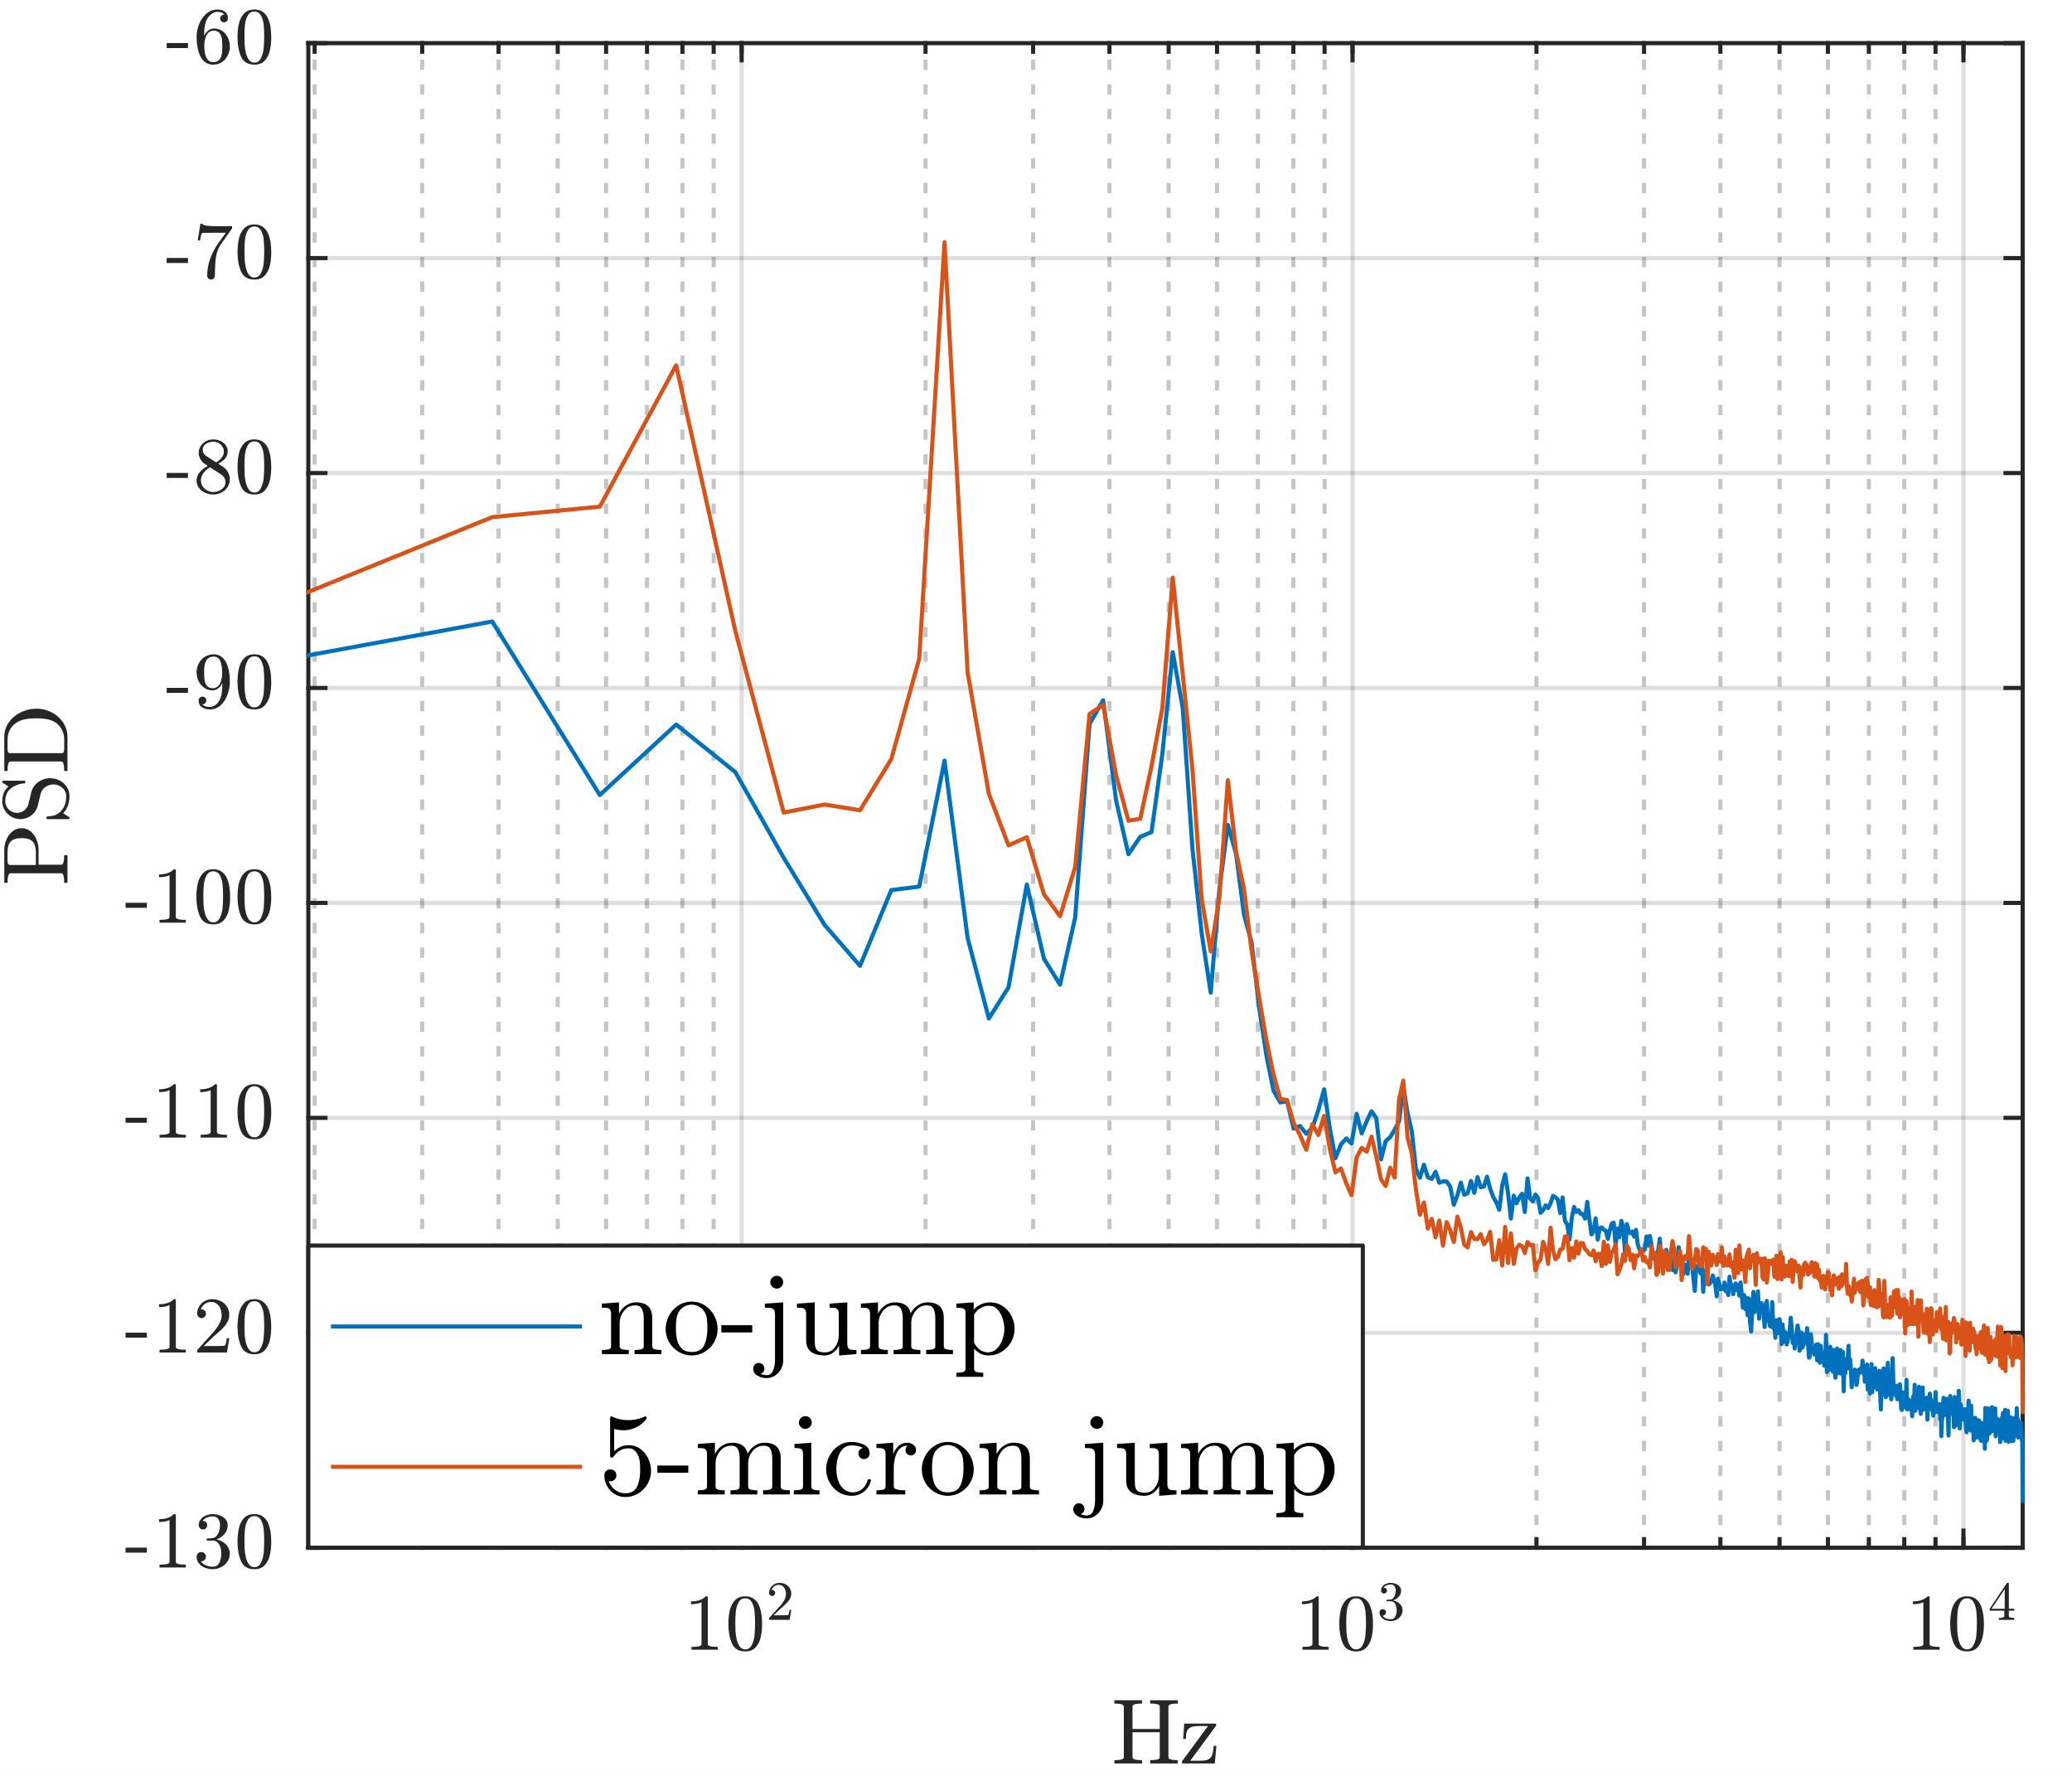 <?xml version="1.0"?>
<!DOCTYPE svg PUBLIC '-//W3C//DTD SVG 1.0//EN'
          'http://www.w3.org/TR/2001/REC-SVG-20010904/DTD/svg10.dtd'>
<svg xmlns:xlink="http://www.w3.org/1999/xlink" style="fill-opacity:1; color-rendering:auto; color-interpolation:auto; text-rendering:auto; stroke:black; stroke-linecap:square; stroke-miterlimit:10; shape-rendering:auto; stroke-opacity:1; fill:black; stroke-dasharray:none; font-weight:normal; stroke-width:1; font-family:'Dialog'; font-style:normal; stroke-linejoin:miter; font-size:12px; stroke-dashoffset:0; image-rendering:auto;" width="336" height="288" xmlns="http://www.w3.org/2000/svg"
><rect width="100%" height="100%" fill="#333333" stroke="none"/><!--Generated by the Batik Graphics2D SVG Generator--><defs id="genericDefs"
  /><g
  ><defs id="defs1"
    ><clipPath clipPathUnits="userSpaceOnUse" id="clipPath1"
      ><path d="M0 0 L336 0 L336 288 L0 288 L0 0 Z"
      /></clipPath
    ></defs
    ><g style="fill:white; stroke:white;"
    ><rect x="0" y="0" width="336" style="clip-path:url(#clipPath1); stroke:none;" height="288"
    /></g
    ><g style="fill:white; text-rendering:optimizeSpeed; color-rendering:optimizeSpeed; image-rendering:optimizeSpeed; shape-rendering:crispEdges; stroke:white; color-interpolation:sRGB;"
    ><rect x="0" width="336" height="288" y="0" style="stroke:none;"
      /><path style="stroke:none;" d="M50 251 L328 251 L328 7 L50 7 Z"
    /></g
    ><g style="fill-opacity:0.251; color-rendering:optimizeQuality; color-interpolation:linearRGB; text-rendering:geometricPrecision; stroke:rgb(26,26,26); stroke-linecap:butt; stroke-miterlimit:1; stroke-opacity:0.251; fill:rgb(26,26,26); stroke-dasharray:1,3; stroke-width:0.667; stroke-linejoin:bevel; image-rendering:optimizeQuality;"
    ><line y2="7" style="fill:none;" x1="51.02" x2="51.02" y1="251"
      /><line y2="7" style="fill:none;" x1="68.465" x2="68.465" y1="251"
      /><line y2="7" style="fill:none;" x1="80.843" x2="80.843" y1="251"
      /><line y2="7" style="fill:none;" x1="90.443" x2="90.443" y1="251"
      /><line y2="7" style="fill:none;" x1="98.287" x2="98.287" y1="251"
      /><line y2="7" style="fill:none;" x1="104.92" x2="104.92" y1="251"
      /><line y2="7" style="fill:none;" x1="110.665" x2="110.665" y1="251"
      /><line y2="7" style="fill:none;" x1="115.732" x2="115.732" y1="251"
      /><line y2="7" style="fill:none;" x1="150.087" x2="150.087" y1="251"
      /><line y2="7" style="fill:none;" x1="167.532" x2="167.532" y1="251"
      /><line y2="7" style="fill:none;" x1="179.91" x2="179.91" y1="251"
      /><line y2="7" style="fill:none;" x1="189.51" x2="189.51" y1="251"
      /><line y2="7" style="fill:none;" x1="197.354" x2="197.354" y1="251"
      /><line y2="7" style="fill:none;" x1="203.987" x2="203.987" y1="251"
      /><line y2="7" style="fill:none;" x1="209.732" x2="209.732" y1="251"
      /><line y2="7" style="fill:none;" x1="214.799" x2="214.799" y1="251"
      /><line y2="7" style="fill:none;" x1="249.155" x2="249.155" y1="251"
      /><line y2="7" style="fill:none;" x1="266.599" x2="266.599" y1="251"
      /><line y2="7" style="fill:none;" x1="278.977" x2="278.977" y1="251"
      /><line y2="7" style="fill:none;" x1="288.577" x2="288.577" y1="251"
      /><line y2="7" style="fill:none;" x1="296.421" x2="296.421" y1="251"
      /><line y2="7" style="fill:none;" x1="303.054" x2="303.054" y1="251"
      /><line y2="7" style="fill:none;" x1="308.799" x2="308.799" y1="251"
      /><line y2="7" style="fill:none;" x1="313.866" x2="313.866" y1="251"
    /></g
    ><g style="stroke-linecap:butt; fill-opacity:0.149; fill:rgb(38,38,38); text-rendering:geometricPrecision; image-rendering:optimizeQuality; color-rendering:optimizeQuality; stroke-linejoin:round; stroke:rgb(38,38,38); color-interpolation:linearRGB; stroke-width:0.667; stroke-opacity:0.149;"
    ><line y2="7" style="fill:none;" x1="120.265" x2="120.265" y1="251"
      /><line y2="7" style="fill:none;" x1="219.332" x2="219.332" y1="251"
      /><line y2="7" style="fill:none;" x1="318.399" x2="318.399" y1="251"
      /><line y2="251" style="fill:none;" x1="328" x2="50" y1="251"
      /><line y2="216.143" style="fill:none;" x1="328" x2="50" y1="216.143"
      /><line y2="181.286" style="fill:none;" x1="328" x2="50" y1="181.286"
      /><line y2="146.429" style="fill:none;" x1="328" x2="50" y1="146.429"
      /><line y2="111.571" style="fill:none;" x1="328" x2="50" y1="111.571"
      /><line y2="76.714" style="fill:none;" x1="328" x2="50" y1="76.714"
      /><line y2="41.857" style="fill:none;" x1="328" x2="50" y1="41.857"
      /><line y2="7" style="fill:none;" x1="328" x2="50" y1="7"
      /><line x1="50" x2="328" y1="251" style="stroke-linecap:square; fill-opacity:1; fill:none; stroke-opacity:1;" y2="251"
      /><line x1="50" x2="328" y1="7" style="stroke-linecap:square; fill-opacity:1; fill:none; stroke-opacity:1;" y2="7"
      /><line x1="120.265" x2="120.265" y1="251" style="stroke-linecap:square; fill-opacity:1; fill:none; stroke-opacity:1;" y2="248.22"
      /><line x1="219.332" x2="219.332" y1="251" style="stroke-linecap:square; fill-opacity:1; fill:none; stroke-opacity:1;" y2="248.22"
      /><line x1="318.399" x2="318.399" y1="251" style="stroke-linecap:square; fill-opacity:1; fill:none; stroke-opacity:1;" y2="248.22"
      /><line x1="120.265" x2="120.265" y1="7" style="stroke-linecap:square; fill-opacity:1; fill:none; stroke-opacity:1;" y2="9.78"
      /><line x1="219.332" x2="219.332" y1="7" style="stroke-linecap:square; fill-opacity:1; fill:none; stroke-opacity:1;" y2="9.78"
      /><line x1="318.399" x2="318.399" y1="7" style="stroke-linecap:square; fill-opacity:1; fill:none; stroke-opacity:1;" y2="9.78"
      /><line x1="51.02" x2="51.02" y1="251" style="stroke-linecap:square; fill-opacity:1; fill:none; stroke-opacity:1;" y2="249.61"
      /><line x1="68.465" x2="68.465" y1="251" style="stroke-linecap:square; fill-opacity:1; fill:none; stroke-opacity:1;" y2="249.61"
      /><line x1="80.843" x2="80.843" y1="251" style="stroke-linecap:square; fill-opacity:1; fill:none; stroke-opacity:1;" y2="249.61"
      /><line x1="90.443" x2="90.443" y1="251" style="stroke-linecap:square; fill-opacity:1; fill:none; stroke-opacity:1;" y2="249.61"
      /><line x1="98.287" x2="98.287" y1="251" style="stroke-linecap:square; fill-opacity:1; fill:none; stroke-opacity:1;" y2="249.61"
      /><line x1="104.92" x2="104.92" y1="251" style="stroke-linecap:square; fill-opacity:1; fill:none; stroke-opacity:1;" y2="249.61"
      /><line x1="110.665" x2="110.665" y1="251" style="stroke-linecap:square; fill-opacity:1; fill:none; stroke-opacity:1;" y2="249.61"
      /><line x1="115.732" x2="115.732" y1="251" style="stroke-linecap:square; fill-opacity:1; fill:none; stroke-opacity:1;" y2="249.61"
      /><line x1="120.265" x2="120.265" y1="251" style="stroke-linecap:square; fill-opacity:1; fill:none; stroke-opacity:1;" y2="249.61"
      /><line x1="150.087" x2="150.087" y1="251" style="stroke-linecap:square; fill-opacity:1; fill:none; stroke-opacity:1;" y2="249.61"
      /><line x1="167.532" x2="167.532" y1="251" style="stroke-linecap:square; fill-opacity:1; fill:none; stroke-opacity:1;" y2="249.61"
      /><line x1="179.91" x2="179.91" y1="251" style="stroke-linecap:square; fill-opacity:1; fill:none; stroke-opacity:1;" y2="249.61"
      /><line x1="189.51" x2="189.51" y1="251" style="stroke-linecap:square; fill-opacity:1; fill:none; stroke-opacity:1;" y2="249.61"
      /><line x1="197.354" x2="197.354" y1="251" style="stroke-linecap:square; fill-opacity:1; fill:none; stroke-opacity:1;" y2="249.61"
      /><line x1="203.987" x2="203.987" y1="251" style="stroke-linecap:square; fill-opacity:1; fill:none; stroke-opacity:1;" y2="249.61"
      /><line x1="209.732" x2="209.732" y1="251" style="stroke-linecap:square; fill-opacity:1; fill:none; stroke-opacity:1;" y2="249.61"
      /><line x1="214.799" x2="214.799" y1="251" style="stroke-linecap:square; fill-opacity:1; fill:none; stroke-opacity:1;" y2="249.61"
      /><line x1="219.332" x2="219.332" y1="251" style="stroke-linecap:square; fill-opacity:1; fill:none; stroke-opacity:1;" y2="249.61"
      /><line x1="249.155" x2="249.155" y1="251" style="stroke-linecap:square; fill-opacity:1; fill:none; stroke-opacity:1;" y2="249.61"
      /><line x1="266.599" x2="266.599" y1="251" style="stroke-linecap:square; fill-opacity:1; fill:none; stroke-opacity:1;" y2="249.61"
      /><line x1="278.977" x2="278.977" y1="251" style="stroke-linecap:square; fill-opacity:1; fill:none; stroke-opacity:1;" y2="249.61"
      /><line x1="288.577" x2="288.577" y1="251" style="stroke-linecap:square; fill-opacity:1; fill:none; stroke-opacity:1;" y2="249.61"
      /><line x1="296.421" x2="296.421" y1="251" style="stroke-linecap:square; fill-opacity:1; fill:none; stroke-opacity:1;" y2="249.61"
      /><line x1="303.054" x2="303.054" y1="251" style="stroke-linecap:square; fill-opacity:1; fill:none; stroke-opacity:1;" y2="249.61"
      /><line x1="308.799" x2="308.799" y1="251" style="stroke-linecap:square; fill-opacity:1; fill:none; stroke-opacity:1;" y2="249.61"
      /><line x1="313.866" x2="313.866" y1="251" style="stroke-linecap:square; fill-opacity:1; fill:none; stroke-opacity:1;" y2="249.61"
      /><line x1="318.399" x2="318.399" y1="251" style="stroke-linecap:square; fill-opacity:1; fill:none; stroke-opacity:1;" y2="249.61"
      /><line x1="51.02" x2="51.02" y1="7" style="stroke-linecap:square; fill-opacity:1; fill:none; stroke-opacity:1;" y2="8.39"
      /><line x1="68.465" x2="68.465" y1="7" style="stroke-linecap:square; fill-opacity:1; fill:none; stroke-opacity:1;" y2="8.39"
      /><line x1="80.843" x2="80.843" y1="7" style="stroke-linecap:square; fill-opacity:1; fill:none; stroke-opacity:1;" y2="8.39"
      /><line x1="90.443" x2="90.443" y1="7" style="stroke-linecap:square; fill-opacity:1; fill:none; stroke-opacity:1;" y2="8.39"
      /><line x1="98.287" x2="98.287" y1="7" style="stroke-linecap:square; fill-opacity:1; fill:none; stroke-opacity:1;" y2="8.39"
      /><line x1="104.92" x2="104.92" y1="7" style="stroke-linecap:square; fill-opacity:1; fill:none; stroke-opacity:1;" y2="8.39"
      /><line x1="110.665" x2="110.665" y1="7" style="stroke-linecap:square; fill-opacity:1; fill:none; stroke-opacity:1;" y2="8.39"
      /><line x1="115.732" x2="115.732" y1="7" style="stroke-linecap:square; fill-opacity:1; fill:none; stroke-opacity:1;" y2="8.39"
      /><line x1="120.265" x2="120.265" y1="7" style="stroke-linecap:square; fill-opacity:1; fill:none; stroke-opacity:1;" y2="8.39"
      /><line x1="150.087" x2="150.087" y1="7" style="stroke-linecap:square; fill-opacity:1; fill:none; stroke-opacity:1;" y2="8.39"
      /><line x1="167.532" x2="167.532" y1="7" style="stroke-linecap:square; fill-opacity:1; fill:none; stroke-opacity:1;" y2="8.39"
      /><line x1="179.91" x2="179.91" y1="7" style="stroke-linecap:square; fill-opacity:1; fill:none; stroke-opacity:1;" y2="8.39"
      /><line x1="189.51" x2="189.51" y1="7" style="stroke-linecap:square; fill-opacity:1; fill:none; stroke-opacity:1;" y2="8.39"
      /><line x1="197.354" x2="197.354" y1="7" style="stroke-linecap:square; fill-opacity:1; fill:none; stroke-opacity:1;" y2="8.39"
      /><line x1="203.987" x2="203.987" y1="7" style="stroke-linecap:square; fill-opacity:1; fill:none; stroke-opacity:1;" y2="8.39"
      /><line x1="209.732" x2="209.732" y1="7" style="stroke-linecap:square; fill-opacity:1; fill:none; stroke-opacity:1;" y2="8.39"
      /><line x1="214.799" x2="214.799" y1="7" style="stroke-linecap:square; fill-opacity:1; fill:none; stroke-opacity:1;" y2="8.39"
      /><line x1="219.332" x2="219.332" y1="7" style="stroke-linecap:square; fill-opacity:1; fill:none; stroke-opacity:1;" y2="8.39"
      /><line x1="249.155" x2="249.155" y1="7" style="stroke-linecap:square; fill-opacity:1; fill:none; stroke-opacity:1;" y2="8.39"
      /><line x1="266.599" x2="266.599" y1="7" style="stroke-linecap:square; fill-opacity:1; fill:none; stroke-opacity:1;" y2="8.39"
      /><line x1="278.977" x2="278.977" y1="7" style="stroke-linecap:square; fill-opacity:1; fill:none; stroke-opacity:1;" y2="8.39"
      /><line x1="288.577" x2="288.577" y1="7" style="stroke-linecap:square; fill-opacity:1; fill:none; stroke-opacity:1;" y2="8.39"
      /><line x1="296.421" x2="296.421" y1="7" style="stroke-linecap:square; fill-opacity:1; fill:none; stroke-opacity:1;" y2="8.39"
      /><line x1="303.054" x2="303.054" y1="7" style="stroke-linecap:square; fill-opacity:1; fill:none; stroke-opacity:1;" y2="8.39"
      /><line x1="308.799" x2="308.799" y1="7" style="stroke-linecap:square; fill-opacity:1; fill:none; stroke-opacity:1;" y2="8.39"
      /><line x1="313.866" x2="313.866" y1="7" style="stroke-linecap:square; fill-opacity:1; fill:none; stroke-opacity:1;" y2="8.39"
      /><line x1="318.399" x2="318.399" y1="7" style="stroke-linecap:square; fill-opacity:1; fill:none; stroke-opacity:1;" y2="8.39"
    /></g
    ><g transform="translate(120.265,256.333)" style="font-size:13.333px; fill:rgb(38,38,38); text-rendering:geometricPrecision; image-rendering:optimizeQuality; color-rendering:optimizeQuality; font-family:'mwa_cmr10'; stroke:rgb(38,38,38); color-interpolation:linearRGB;"
    ><path style="stroke:none;" d="M-8.13 11.2 L-8.13 10.747 Q-6.505 10.747 -6.505 10.325 L-6.505 3.513 Q-7.177 3.825 -8.208 3.825 L-8.208 3.372 Q-6.615 3.372 -5.802 2.544 L-5.615 2.544 Q-5.568 2.544 -5.529 2.575 Q-5.49 2.606 -5.49 2.653 L-5.49 10.325 Q-5.49 10.747 -3.865 10.747 L-3.865 11.2 L-8.13 11.2 Z"
      /><path style="stroke:none;" d="M0.583 11.481 Q-1.01 11.481 -1.581 10.169 Q-2.151 8.856 -2.151 7.059 Q-2.151 5.919 -1.948 4.926 Q-1.745 3.934 -1.135 3.239 Q-0.526 2.544 0.583 2.544 Q1.443 2.544 1.99 2.958 Q2.537 3.372 2.818 4.036 Q3.099 4.7 3.208 5.458 Q3.318 6.216 3.318 7.059 Q3.318 8.169 3.107 9.145 Q2.896 10.122 2.294 10.802 Q1.693 11.481 0.583 11.481 ZM0.583 11.153 Q1.302 11.153 1.661 10.411 Q2.021 9.669 2.099 8.762 Q2.177 7.856 2.177 6.841 Q2.177 5.872 2.099 5.044 Q2.021 4.216 1.669 3.544 Q1.318 2.872 0.583 2.872 Q-0.151 2.872 -0.51 3.551 Q-0.87 4.231 -0.948 5.051 Q-1.026 5.872 -1.026 6.841 Q-1.026 7.575 -0.995 8.216 Q-0.964 8.856 -0.807 9.536 Q-0.651 10.216 -0.315 10.684 Q0.021 11.153 0.583 11.153 Z"
      /><path style="stroke:none;" d="M4.453 6.361 L4.453 6.127 Q4.453 6.096 4.469 6.064 L5.859 4.518 Q6.188 4.174 6.383 3.947 Q6.578 3.721 6.774 3.416 Q6.969 3.111 7.078 2.799 Q7.188 2.486 7.188 2.127 Q7.188 1.768 7.047 1.424 Q6.906 1.08 6.641 0.885 Q6.375 0.69 5.984 0.69 Q5.594 0.69 5.281 0.924 Q4.969 1.158 4.844 1.533 Q4.891 1.518 4.938 1.518 Q5.141 1.518 5.289 1.651 Q5.438 1.783 5.438 2.002 Q5.438 2.205 5.289 2.354 Q5.141 2.502 4.938 2.502 Q4.734 2.502 4.594 2.354 Q4.453 2.205 4.453 2.002 Q4.453 1.674 4.578 1.377 Q4.703 1.08 4.945 0.846 Q5.188 0.611 5.484 0.486 Q5.781 0.361 6.125 0.361 Q6.641 0.361 7.086 0.58 Q7.531 0.799 7.789 1.197 Q8.047 1.596 8.047 2.127 Q8.047 2.518 7.875 2.869 Q7.703 3.221 7.438 3.51 Q7.172 3.799 6.75 4.166 Q6.328 4.533 6.203 4.658 L5.172 5.627 L6.047 5.627 Q6.688 5.627 7.109 5.619 Q7.531 5.611 7.562 5.58 Q7.672 5.471 7.781 4.752 L8.047 4.752 L7.781 6.361 L4.453 6.361 Z"
    /></g
    ><g transform="translate(219.332,256.333)" style="font-size:13.333px; fill:rgb(38,38,38); text-rendering:geometricPrecision; image-rendering:optimizeQuality; color-rendering:optimizeQuality; font-family:'mwa_cmr10'; stroke:rgb(38,38,38); color-interpolation:linearRGB;"
    ><path style="stroke:none;" d="M-8.13 11.2 L-8.13 10.747 Q-6.505 10.747 -6.505 10.325 L-6.505 3.513 Q-7.177 3.825 -8.208 3.825 L-8.208 3.372 Q-6.615 3.372 -5.802 2.544 L-5.615 2.544 Q-5.568 2.544 -5.529 2.575 Q-5.49 2.606 -5.49 2.653 L-5.49 10.325 Q-5.49 10.747 -3.865 10.747 L-3.865 11.2 L-8.13 11.2 Z"
      /><path style="stroke:none;" d="M0.583 11.481 Q-1.01 11.481 -1.581 10.169 Q-2.151 8.856 -2.151 7.059 Q-2.151 5.919 -1.948 4.926 Q-1.745 3.934 -1.135 3.239 Q-0.526 2.544 0.583 2.544 Q1.443 2.544 1.99 2.958 Q2.537 3.372 2.818 4.036 Q3.099 4.7 3.208 5.458 Q3.318 6.216 3.318 7.059 Q3.318 8.169 3.107 9.145 Q2.896 10.122 2.294 10.802 Q1.693 11.481 0.583 11.481 ZM0.583 11.153 Q1.302 11.153 1.661 10.411 Q2.021 9.669 2.099 8.762 Q2.177 7.856 2.177 6.841 Q2.177 5.872 2.099 5.044 Q2.021 4.216 1.669 3.544 Q1.318 2.872 0.583 2.872 Q-0.151 2.872 -0.51 3.551 Q-0.87 4.231 -0.948 5.051 Q-1.026 5.872 -1.026 6.841 Q-1.026 7.575 -0.995 8.216 Q-0.964 8.856 -0.807 9.536 Q-0.651 10.216 -0.315 10.684 Q0.021 11.153 0.583 11.153 Z"
      /><path style="stroke:none;" d="M4.859 5.674 Q5.062 5.971 5.422 6.119 Q5.781 6.268 6.188 6.268 Q6.719 6.268 6.938 5.822 Q7.156 5.377 7.156 4.814 Q7.156 4.564 7.109 4.307 Q7.062 4.049 6.953 3.83 Q6.844 3.611 6.649 3.479 Q6.453 3.346 6.188 3.346 L5.578 3.346 Q5.5 3.346 5.5 3.268 L5.5 3.189 Q5.5 3.111 5.578 3.111 L6.078 3.08 Q6.391 3.08 6.602 2.838 Q6.812 2.596 6.906 2.26 Q7 1.924 7 1.611 Q7 1.174 6.805 0.9 Q6.609 0.627 6.188 0.627 Q5.844 0.627 5.531 0.76 Q5.219 0.893 5.031 1.143 Q5.062 1.143 5.07 1.143 Q5.078 1.143 5.094 1.143 Q5.297 1.143 5.438 1.283 Q5.578 1.424 5.578 1.627 Q5.578 1.815 5.438 1.955 Q5.297 2.096 5.094 2.096 Q4.906 2.096 4.766 1.955 Q4.625 1.815 4.625 1.627 Q4.625 1.236 4.852 0.947 Q5.078 0.658 5.445 0.51 Q5.812 0.361 6.188 0.361 Q6.469 0.361 6.766 0.447 Q7.062 0.533 7.312 0.682 Q7.562 0.83 7.719 1.072 Q7.875 1.315 7.875 1.611 Q7.875 1.986 7.703 2.307 Q7.531 2.627 7.234 2.861 Q6.938 3.096 6.594 3.205 Q6.984 3.283 7.336 3.502 Q7.688 3.721 7.899 4.064 Q8.109 4.408 8.109 4.799 Q8.109 5.299 7.836 5.705 Q7.562 6.111 7.125 6.338 Q6.688 6.564 6.188 6.564 Q5.766 6.564 5.344 6.401 Q4.922 6.236 4.649 5.916 Q4.375 5.596 4.375 5.143 Q4.375 4.924 4.524 4.776 Q4.672 4.627 4.906 4.627 Q5.047 4.627 5.164 4.697 Q5.281 4.768 5.352 4.885 Q5.422 5.002 5.422 5.143 Q5.422 5.361 5.266 5.518 Q5.109 5.674 4.906 5.674 L4.859 5.674 Z"
    /></g
    ><g transform="translate(318.399,256.333)" style="font-size:13.333px; fill:rgb(38,38,38); text-rendering:geometricPrecision; image-rendering:optimizeQuality; color-rendering:optimizeQuality; font-family:'mwa_cmr10'; stroke:rgb(38,38,38); color-interpolation:linearRGB;"
    ><path style="stroke:none;" d="M-8.13 11.2 L-8.13 10.747 Q-6.505 10.747 -6.505 10.325 L-6.505 3.513 Q-7.177 3.825 -8.208 3.825 L-8.208 3.372 Q-6.615 3.372 -5.802 2.544 L-5.615 2.544 Q-5.568 2.544 -5.529 2.575 Q-5.49 2.606 -5.49 2.653 L-5.49 10.325 Q-5.49 10.747 -3.865 10.747 L-3.865 11.2 L-8.13 11.2 Z"
      /><path style="stroke:none;" d="M0.583 11.481 Q-1.01 11.481 -1.581 10.169 Q-2.151 8.856 -2.151 7.059 Q-2.151 5.919 -1.948 4.926 Q-1.745 3.934 -1.135 3.239 Q-0.526 2.544 0.583 2.544 Q1.443 2.544 1.99 2.958 Q2.537 3.372 2.818 4.036 Q3.099 4.7 3.208 5.458 Q3.318 6.216 3.318 7.059 Q3.318 8.169 3.107 9.145 Q2.896 10.122 2.294 10.802 Q1.693 11.481 0.583 11.481 ZM0.583 11.153 Q1.302 11.153 1.661 10.411 Q2.021 9.669 2.099 8.762 Q2.177 7.856 2.177 6.841 Q2.177 5.872 2.099 5.044 Q2.021 4.216 1.669 3.544 Q1.318 2.872 0.583 2.872 Q-0.151 2.872 -0.51 3.551 Q-0.87 4.231 -0.948 5.051 Q-1.026 5.872 -1.026 6.841 Q-1.026 7.575 -0.995 8.216 Q-0.964 8.856 -0.807 9.536 Q-0.651 10.216 -0.315 10.684 Q0.021 11.153 0.583 11.153 Z"
      /><path style="stroke:none;" d="M4.25 4.877 L4.25 4.564 L7.031 0.408 Q7.062 0.361 7.125 0.361 L7.25 0.361 Q7.359 0.361 7.359 0.471 L7.359 4.564 L8.234 4.564 L8.234 4.877 L7.359 4.877 L7.359 5.752 Q7.359 5.939 7.625 5.994 Q7.891 6.049 8.234 6.049 L8.234 6.361 L5.75 6.361 L5.75 6.049 Q6.094 6.049 6.359 5.994 Q6.625 5.939 6.625 5.752 L6.625 4.877 L4.25 4.877 ZM4.547 4.564 L6.688 4.564 L6.688 1.377 L4.547 4.564 Z"
    /></g
    ><g transform="translate(189,273.667)" style="font-size:14.667px; fill:rgb(38,38,38); text-rendering:geometricPrecision; image-rendering:optimizeQuality; color-rendering:optimizeQuality; font-family:'mwa_cmr10'; stroke:rgb(38,38,38); color-interpolation:linearRGB;"
    ><path style="stroke:none;" d="M-8.29 12.32 L-8.29 11.789 Q-6.759 11.789 -6.759 11.32 L-6.759 3.07 Q-6.759 2.601 -8.29 2.601 L-8.29 2.07 L-3.806 2.07 L-3.806 2.601 Q-5.353 2.601 -5.353 3.07 L-5.353 6.726 L-0.931 6.726 L-0.931 3.07 Q-0.931 2.601 -2.478 2.601 L-2.478 2.07 L2.006 2.07 L2.006 2.601 Q0.475 2.601 0.475 3.07 L0.475 11.32 Q0.475 11.789 2.006 11.789 L2.006 12.32 L-2.478 12.32 L-2.478 11.789 Q-0.931 11.789 -0.931 11.32 L-0.931 7.257 L-5.353 7.257 L-5.353 11.32 Q-5.353 11.789 -3.806 11.789 L-3.806 12.32 L-8.29 12.32 Z"
      /><path style="stroke:none;" d="M2.834 12.32 Q2.663 12.32 2.663 12.148 L2.663 12.039 Q2.663 11.976 2.709 11.929 L6.897 6.242 L5.538 6.242 Q4.913 6.242 4.499 6.328 Q4.085 6.414 3.811 6.632 Q3.538 6.851 3.42 7.242 Q3.303 7.632 3.303 8.336 L2.866 8.336 L3.038 5.851 L8.069 5.851 Q8.131 5.851 8.178 5.898 Q8.225 5.945 8.225 6.023 L8.225 6.101 Q8.225 6.148 8.194 6.211 L4.006 11.882 L5.428 11.882 Q6.085 11.882 6.522 11.804 Q6.96 11.726 7.272 11.414 Q7.553 11.132 7.655 10.648 Q7.756 10.164 7.819 9.461 L8.256 9.461 L7.991 12.32 L2.834 12.32 Z"
    /></g
    ><g style="fill:rgb(38,38,38); text-rendering:geometricPrecision; image-rendering:optimizeQuality; color-rendering:optimizeQuality; stroke-linejoin:round; stroke:rgb(38,38,38); color-interpolation:linearRGB; stroke-width:0.667;"
    ><line y2="7" style="fill:none;" x1="50" x2="50" y1="251"
      /><line y2="7" style="fill:none;" x1="328" x2="328" y1="251"
      /><line y2="251" style="fill:none;" x1="50" x2="52.78" y1="251"
      /><line y2="216.143" style="fill:none;" x1="50" x2="52.78" y1="216.143"
      /><line y2="181.286" style="fill:none;" x1="50" x2="52.78" y1="181.286"
      /><line y2="146.429" style="fill:none;" x1="50" x2="52.78" y1="146.429"
      /><line y2="111.571" style="fill:none;" x1="50" x2="52.78" y1="111.571"
      /><line y2="76.714" style="fill:none;" x1="50" x2="52.78" y1="76.714"
      /><line y2="41.857" style="fill:none;" x1="50" x2="52.78" y1="41.857"
      /><line y2="7" style="fill:none;" x1="50" x2="52.78" y1="7"
      /><line y2="251" style="fill:none;" x1="328" x2="325.22" y1="251"
      /><line y2="216.143" style="fill:none;" x1="328" x2="325.22" y1="216.143"
      /><line y2="181.286" style="fill:none;" x1="328" x2="325.22" y1="181.286"
      /><line y2="146.429" style="fill:none;" x1="328" x2="325.22" y1="146.429"
      /><line y2="111.571" style="fill:none;" x1="328" x2="325.22" y1="111.571"
      /><line y2="76.714" style="fill:none;" x1="328" x2="325.22" y1="76.714"
      /><line y2="41.857" style="fill:none;" x1="328" x2="325.22" y1="41.857"
      /><line y2="7" style="fill:none;" x1="328" x2="325.22" y1="7"
    /></g
    ><g transform="translate(44.667,251)" style="font-size:13.333px; fill:rgb(38,38,38); text-rendering:geometricPrecision; image-rendering:optimizeQuality; color-rendering:optimizeQuality; font-family:'mwa_cmr10'; stroke:rgb(38,38,38); color-interpolation:linearRGB;"
    ><path style="stroke:none;" d="M-24.304 0.794 L-24.304 -0.019 L-20.851 -0.019 L-20.851 0.794 L-24.304 0.794 Z"
    /></g
    ><g transform="translate(44.667,251)" style="font-size:13.333px; fill:rgb(38,38,38); text-rendering:geometricPrecision; image-rendering:optimizeQuality; color-rendering:optimizeQuality; font-family:'mwa_cmr10'; stroke:rgb(38,38,38); color-interpolation:linearRGB;"
    ><path style="stroke:none;" d="M-18.797 3.2 L-18.797 2.747 Q-17.172 2.747 -17.172 2.325 L-17.172 -4.487 Q-17.844 -4.175 -18.875 -4.175 L-18.875 -4.628 Q-17.281 -4.628 -16.469 -5.456 L-16.281 -5.456 Q-16.234 -5.456 -16.195 -5.425 Q-16.156 -5.394 -16.156 -5.347 L-16.156 2.325 Q-16.156 2.747 -14.531 2.747 L-14.531 3.2 L-18.797 3.2 Z"
      /><path style="stroke:none;" d="M-12.099 2.2 Q-11.787 2.638 -11.271 2.856 Q-10.755 3.075 -10.177 3.075 Q-9.412 3.075 -9.099 2.426 Q-8.787 1.778 -8.787 0.966 Q-8.787 0.591 -8.849 0.223 Q-8.912 -0.144 -9.076 -0.456 Q-9.24 -0.769 -9.513 -0.964 Q-9.787 -1.159 -10.177 -1.159 L-11.052 -1.159 Q-11.162 -1.159 -11.162 -1.269 L-11.162 -1.394 Q-11.162 -1.488 -11.052 -1.488 L-10.333 -1.55 Q-9.88 -1.55 -9.576 -1.894 Q-9.271 -2.237 -9.13 -2.73 Q-8.99 -3.222 -8.99 -3.659 Q-8.99 -4.284 -9.279 -4.683 Q-9.568 -5.081 -10.177 -5.081 Q-10.662 -5.081 -11.115 -4.894 Q-11.568 -4.706 -11.833 -4.331 Q-11.802 -4.331 -11.787 -4.339 Q-11.771 -4.347 -11.74 -4.347 Q-11.458 -4.347 -11.263 -4.144 Q-11.068 -3.941 -11.068 -3.644 Q-11.068 -3.362 -11.263 -3.159 Q-11.458 -2.956 -11.74 -2.956 Q-12.037 -2.956 -12.24 -3.159 Q-12.443 -3.362 -12.443 -3.644 Q-12.443 -4.206 -12.107 -4.62 Q-11.771 -5.034 -11.24 -5.245 Q-10.708 -5.456 -10.177 -5.456 Q-9.771 -5.456 -9.333 -5.339 Q-8.896 -5.222 -8.544 -5.003 Q-8.193 -4.784 -7.966 -4.441 Q-7.74 -4.097 -7.74 -3.659 Q-7.74 -3.112 -7.982 -2.652 Q-8.224 -2.191 -8.654 -1.855 Q-9.083 -1.519 -9.583 -1.347 Q-9.021 -1.238 -8.513 -0.925 Q-8.005 -0.613 -7.701 -0.113 Q-7.396 0.388 -7.396 0.95 Q-7.396 1.669 -7.787 2.247 Q-8.177 2.825 -8.818 3.153 Q-9.458 3.481 -10.177 3.481 Q-10.787 3.481 -11.396 3.255 Q-12.005 3.028 -12.396 2.559 Q-12.787 2.091 -12.787 1.45 Q-12.787 1.122 -12.568 0.911 Q-12.349 0.7 -12.037 0.7 Q-11.818 0.7 -11.646 0.794 Q-11.474 0.887 -11.372 1.067 Q-11.271 1.247 -11.271 1.45 Q-11.271 1.762 -11.497 1.981 Q-11.724 2.2 -12.037 2.2 L-12.099 2.2 Z"
      /><path style="stroke:none;" d="M-3.417 3.481 Q-5.01 3.481 -5.581 2.169 Q-6.151 0.856 -6.151 -0.941 Q-6.151 -2.081 -5.948 -3.074 Q-5.745 -4.066 -5.135 -4.761 Q-4.526 -5.456 -3.417 -5.456 Q-2.557 -5.456 -2.01 -5.042 Q-1.464 -4.628 -1.182 -3.964 Q-0.901 -3.3 -0.792 -2.542 Q-0.682 -1.784 -0.682 -0.941 Q-0.682 0.169 -0.893 1.145 Q-1.104 2.122 -1.706 2.801 Q-2.307 3.481 -3.417 3.481 ZM-3.417 3.153 Q-2.698 3.153 -2.339 2.411 Q-1.979 1.669 -1.901 0.762 Q-1.823 -0.144 -1.823 -1.159 Q-1.823 -2.128 -1.901 -2.956 Q-1.979 -3.784 -2.331 -4.456 Q-2.682 -5.128 -3.417 -5.128 Q-4.151 -5.128 -4.51 -4.449 Q-4.87 -3.769 -4.948 -2.949 Q-5.026 -2.128 -5.026 -1.159 Q-5.026 -0.425 -4.995 0.216 Q-4.964 0.856 -4.807 1.536 Q-4.651 2.216 -4.315 2.684 Q-3.979 3.153 -3.417 3.153 Z"
    /></g
    ><g transform="translate(44.667,216.143)" style="font-size:13.333px; fill:rgb(38,38,38); text-rendering:geometricPrecision; image-rendering:optimizeQuality; color-rendering:optimizeQuality; font-family:'mwa_cmr10'; stroke:rgb(38,38,38); color-interpolation:linearRGB;"
    ><path style="stroke:none;" d="M-24.304 0.794 L-24.304 -0.019 L-20.851 -0.019 L-20.851 0.794 L-24.304 0.794 Z"
      /><path style="stroke:none;" d="M-18.797 3.2 L-18.797 2.747 Q-17.172 2.747 -17.172 2.325 L-17.172 -4.487 Q-17.844 -4.175 -18.875 -4.175 L-18.875 -4.628 Q-17.281 -4.628 -16.469 -5.456 L-16.281 -5.456 Q-16.234 -5.456 -16.195 -5.425 Q-16.156 -5.394 -16.156 -5.347 L-16.156 2.325 Q-16.156 2.747 -14.531 2.747 L-14.531 3.2 L-18.797 3.2 Z"
      /><path style="stroke:none;" d="M-12.693 3.2 L-12.693 2.856 Q-12.693 2.825 -12.662 2.778 L-10.646 0.544 Q-10.177 0.044 -9.896 -0.292 Q-9.615 -0.628 -9.333 -1.066 Q-9.052 -1.503 -8.888 -1.956 Q-8.724 -2.409 -8.724 -2.909 Q-8.724 -3.441 -8.927 -3.933 Q-9.13 -4.425 -9.521 -4.714 Q-9.912 -5.003 -10.458 -5.003 Q-11.021 -5.003 -11.474 -4.659 Q-11.927 -4.316 -12.115 -3.784 Q-12.052 -3.8 -11.974 -3.8 Q-11.677 -3.8 -11.474 -3.605 Q-11.271 -3.409 -11.271 -3.097 Q-11.271 -2.8 -11.474 -2.589 Q-11.677 -2.378 -11.974 -2.378 Q-12.271 -2.378 -12.482 -2.589 Q-12.693 -2.8 -12.693 -3.097 Q-12.693 -3.581 -12.505 -4.011 Q-12.318 -4.441 -11.974 -4.769 Q-11.63 -5.097 -11.193 -5.277 Q-10.755 -5.456 -10.271 -5.456 Q-9.521 -5.456 -8.88 -5.144 Q-8.24 -4.831 -7.865 -4.253 Q-7.49 -3.675 -7.49 -2.909 Q-7.49 -2.347 -7.74 -1.839 Q-7.99 -1.331 -8.372 -0.917 Q-8.755 -0.503 -9.365 0.028 Q-9.974 0.559 -10.162 0.731 L-11.63 2.153 L-10.38 2.153 Q-9.458 2.153 -8.841 2.138 Q-8.224 2.122 -8.193 2.075 Q-8.037 1.919 -7.88 0.887 L-7.49 0.887 L-7.865 3.2 L-12.693 3.2 Z"
      /><path style="stroke:none;" d="M-3.417 3.481 Q-5.01 3.481 -5.581 2.169 Q-6.151 0.856 -6.151 -0.941 Q-6.151 -2.081 -5.948 -3.074 Q-5.745 -4.066 -5.135 -4.761 Q-4.526 -5.456 -3.417 -5.456 Q-2.557 -5.456 -2.01 -5.042 Q-1.464 -4.628 -1.182 -3.964 Q-0.901 -3.3 -0.792 -2.542 Q-0.682 -1.784 -0.682 -0.941 Q-0.682 0.169 -0.893 1.145 Q-1.104 2.122 -1.706 2.801 Q-2.307 3.481 -3.417 3.481 ZM-3.417 3.153 Q-2.698 3.153 -2.339 2.411 Q-1.979 1.669 -1.901 0.762 Q-1.823 -0.144 -1.823 -1.159 Q-1.823 -2.128 -1.901 -2.956 Q-1.979 -3.784 -2.331 -4.456 Q-2.682 -5.128 -3.417 -5.128 Q-4.151 -5.128 -4.51 -4.449 Q-4.87 -3.769 -4.948 -2.949 Q-5.026 -2.128 -5.026 -1.159 Q-5.026 -0.425 -4.995 0.216 Q-4.964 0.856 -4.807 1.536 Q-4.651 2.216 -4.315 2.684 Q-3.979 3.153 -3.417 3.153 Z"
    /></g
    ><g transform="translate(44.667,181.286)" style="font-size:13.333px; fill:rgb(38,38,38); text-rendering:geometricPrecision; image-rendering:optimizeQuality; color-rendering:optimizeQuality; font-family:'mwa_cmr10'; stroke:rgb(38,38,38); color-interpolation:linearRGB;"
    ><path style="stroke:none;" d="M-24.304 0.794 L-24.304 -0.019 L-20.851 -0.019 L-20.851 0.794 L-24.304 0.794 Z"
      /><path style="stroke:none;" d="M-18.797 3.2 L-18.797 2.747 Q-17.172 2.747 -17.172 2.325 L-17.172 -4.487 Q-17.844 -4.175 -18.875 -4.175 L-18.875 -4.628 Q-17.281 -4.628 -16.469 -5.456 L-16.281 -5.456 Q-16.234 -5.456 -16.195 -5.425 Q-16.156 -5.394 -16.156 -5.347 L-16.156 2.325 Q-16.156 2.747 -14.531 2.747 L-14.531 3.2 L-18.797 3.2 Z"
      /><path style="stroke:none;" d="M-12.13 3.2 L-12.13 2.747 Q-10.505 2.747 -10.505 2.325 L-10.505 -4.487 Q-11.177 -4.175 -12.208 -4.175 L-12.208 -4.628 Q-10.615 -4.628 -9.802 -5.456 L-9.615 -5.456 Q-9.568 -5.456 -9.529 -5.425 Q-9.49 -5.394 -9.49 -5.347 L-9.49 2.325 Q-9.49 2.747 -7.865 2.747 L-7.865 3.2 L-12.13 3.2 Z"
      /><path style="stroke:none;" d="M-3.417 3.481 Q-5.01 3.481 -5.581 2.169 Q-6.151 0.856 -6.151 -0.941 Q-6.151 -2.081 -5.948 -3.074 Q-5.745 -4.066 -5.135 -4.761 Q-4.526 -5.456 -3.417 -5.456 Q-2.557 -5.456 -2.01 -5.042 Q-1.464 -4.628 -1.182 -3.964 Q-0.901 -3.3 -0.792 -2.542 Q-0.682 -1.784 -0.682 -0.941 Q-0.682 0.169 -0.893 1.145 Q-1.104 2.122 -1.706 2.801 Q-2.307 3.481 -3.417 3.481 ZM-3.417 3.153 Q-2.698 3.153 -2.339 2.411 Q-1.979 1.669 -1.901 0.762 Q-1.823 -0.144 -1.823 -1.159 Q-1.823 -2.128 -1.901 -2.956 Q-1.979 -3.784 -2.331 -4.456 Q-2.682 -5.128 -3.417 -5.128 Q-4.151 -5.128 -4.51 -4.449 Q-4.87 -3.769 -4.948 -2.949 Q-5.026 -2.128 -5.026 -1.159 Q-5.026 -0.425 -4.995 0.216 Q-4.964 0.856 -4.807 1.536 Q-4.651 2.216 -4.315 2.684 Q-3.979 3.153 -3.417 3.153 Z"
    /></g
    ><g transform="translate(44.667,146.429)" style="font-size:13.333px; fill:rgb(38,38,38); text-rendering:geometricPrecision; image-rendering:optimizeQuality; color-rendering:optimizeQuality; font-family:'mwa_cmr10'; stroke:rgb(38,38,38); color-interpolation:linearRGB;"
    ><path style="stroke:none;" d="M-24.304 0.794 L-24.304 -0.019 L-20.851 -0.019 L-20.851 0.794 L-24.304 0.794 Z"
      /><path style="stroke:none;" d="M-18.797 3.2 L-18.797 2.747 Q-17.172 2.747 -17.172 2.325 L-17.172 -4.487 Q-17.844 -4.175 -18.875 -4.175 L-18.875 -4.628 Q-17.281 -4.628 -16.469 -5.456 L-16.281 -5.456 Q-16.234 -5.456 -16.195 -5.425 Q-16.156 -5.394 -16.156 -5.347 L-16.156 2.325 Q-16.156 2.747 -14.531 2.747 L-14.531 3.2 L-18.797 3.2 Z"
      /><path style="stroke:none;" d="M-10.083 3.481 Q-11.677 3.481 -12.247 2.169 Q-12.818 0.856 -12.818 -0.941 Q-12.818 -2.081 -12.615 -3.074 Q-12.412 -4.066 -11.802 -4.761 Q-11.193 -5.456 -10.083 -5.456 Q-9.224 -5.456 -8.677 -5.042 Q-8.13 -4.628 -7.849 -3.964 Q-7.568 -3.3 -7.458 -2.542 Q-7.349 -1.784 -7.349 -0.941 Q-7.349 0.169 -7.56 1.145 Q-7.771 2.122 -8.372 2.801 Q-8.974 3.481 -10.083 3.481 ZM-10.083 3.153 Q-9.365 3.153 -9.005 2.411 Q-8.646 1.669 -8.568 0.762 Q-8.49 -0.144 -8.49 -1.159 Q-8.49 -2.128 -8.568 -2.956 Q-8.646 -3.784 -8.997 -4.456 Q-9.349 -5.128 -10.083 -5.128 Q-10.818 -5.128 -11.177 -4.449 Q-11.537 -3.769 -11.615 -2.949 Q-11.693 -2.128 -11.693 -1.159 Q-11.693 -0.425 -11.662 0.216 Q-11.63 0.856 -11.474 1.536 Q-11.318 2.216 -10.982 2.684 Q-10.646 3.153 -10.083 3.153 Z"
      /><path style="stroke:none;" d="M-3.417 3.481 Q-5.01 3.481 -5.581 2.169 Q-6.151 0.856 -6.151 -0.941 Q-6.151 -2.081 -5.948 -3.074 Q-5.745 -4.066 -5.135 -4.761 Q-4.526 -5.456 -3.417 -5.456 Q-2.557 -5.456 -2.01 -5.042 Q-1.464 -4.628 -1.182 -3.964 Q-0.901 -3.3 -0.792 -2.542 Q-0.682 -1.784 -0.682 -0.941 Q-0.682 0.169 -0.893 1.145 Q-1.104 2.122 -1.706 2.801 Q-2.307 3.481 -3.417 3.481 ZM-3.417 3.153 Q-2.698 3.153 -2.339 2.411 Q-1.979 1.669 -1.901 0.762 Q-1.823 -0.144 -1.823 -1.159 Q-1.823 -2.128 -1.901 -2.956 Q-1.979 -3.784 -2.331 -4.456 Q-2.682 -5.128 -3.417 -5.128 Q-4.151 -5.128 -4.51 -4.449 Q-4.87 -3.769 -4.948 -2.949 Q-5.026 -2.128 -5.026 -1.159 Q-5.026 -0.425 -4.995 0.216 Q-4.964 0.856 -4.807 1.536 Q-4.651 2.216 -4.315 2.684 Q-3.979 3.153 -3.417 3.153 Z"
    /></g
    ><g transform="translate(44.667,111.571)" style="font-size:13.333px; fill:rgb(38,38,38); text-rendering:geometricPrecision; image-rendering:optimizeQuality; color-rendering:optimizeQuality; font-family:'mwa_cmr10'; stroke:rgb(38,38,38); color-interpolation:linearRGB;"
    ><path style="stroke:none;" d="M-17.637 0.794 L-17.637 -0.019 L-14.184 -0.019 L-14.184 0.794 L-17.637 0.794 Z"
      /><path style="stroke:none;" d="M-11.865 2.653 Q-11.505 3.075 -10.63 3.075 Q-10.13 3.075 -9.701 2.739 Q-9.271 2.403 -9.037 1.919 Q-8.771 1.356 -8.693 0.731 Q-8.615 0.106 -8.615 -0.816 Q-8.833 -0.284 -9.255 0.051 Q-9.677 0.388 -10.208 0.388 Q-10.958 0.388 -11.552 -0.027 Q-12.146 -0.441 -12.466 -1.113 Q-12.787 -1.784 -12.787 -2.534 Q-12.787 -3.316 -12.435 -3.987 Q-12.083 -4.659 -11.451 -5.058 Q-10.818 -5.456 -10.021 -5.456 Q-9.24 -5.456 -8.708 -5.027 Q-8.177 -4.597 -7.896 -3.925 Q-7.615 -3.253 -7.505 -2.495 Q-7.396 -1.738 -7.396 -1.003 Q-7.396 -0.003 -7.763 1.044 Q-8.13 2.091 -8.865 2.786 Q-9.599 3.481 -10.63 3.481 Q-11.396 3.481 -11.927 3.122 Q-12.458 2.763 -12.458 2.028 Q-12.458 1.762 -12.279 1.583 Q-12.099 1.403 -11.833 1.403 Q-11.568 1.403 -11.388 1.583 Q-11.208 1.762 -11.208 2.028 Q-11.208 2.278 -11.396 2.466 Q-11.583 2.653 -11.833 2.653 L-11.865 2.653 ZM-10.162 0.044 Q-9.63 0.044 -9.287 -0.316 Q-8.943 -0.675 -8.794 -1.206 Q-8.646 -1.738 -8.646 -2.269 L-8.646 -2.519 L-8.646 -2.566 Q-8.646 -3.55 -8.927 -4.316 Q-9.208 -5.081 -10.021 -5.081 Q-10.537 -5.081 -10.857 -4.855 Q-11.177 -4.628 -11.326 -4.253 Q-11.474 -3.878 -11.521 -3.456 Q-11.568 -3.034 -11.568 -2.534 Q-11.568 -1.8 -11.497 -1.277 Q-11.427 -0.753 -11.115 -0.355 Q-10.802 0.044 -10.162 0.044 Z"
      /><path style="stroke:none;" d="M-3.417 3.481 Q-5.01 3.481 -5.581 2.169 Q-6.151 0.856 -6.151 -0.941 Q-6.151 -2.081 -5.948 -3.074 Q-5.745 -4.066 -5.135 -4.761 Q-4.526 -5.456 -3.417 -5.456 Q-2.557 -5.456 -2.01 -5.042 Q-1.464 -4.628 -1.182 -3.964 Q-0.901 -3.3 -0.792 -2.542 Q-0.682 -1.784 -0.682 -0.941 Q-0.682 0.169 -0.893 1.145 Q-1.104 2.122 -1.706 2.801 Q-2.307 3.481 -3.417 3.481 ZM-3.417 3.153 Q-2.698 3.153 -2.339 2.411 Q-1.979 1.669 -1.901 0.762 Q-1.823 -0.144 -1.823 -1.159 Q-1.823 -2.128 -1.901 -2.956 Q-1.979 -3.784 -2.331 -4.456 Q-2.682 -5.128 -3.417 -5.128 Q-4.151 -5.128 -4.51 -4.449 Q-4.87 -3.769 -4.948 -2.949 Q-5.026 -2.128 -5.026 -1.159 Q-5.026 -0.425 -4.995 0.216 Q-4.964 0.856 -4.807 1.536 Q-4.651 2.216 -4.315 2.684 Q-3.979 3.153 -3.417 3.153 Z"
    /></g
    ><g transform="translate(44.667,76.714)" style="font-size:13.333px; fill:rgb(38,38,38); text-rendering:geometricPrecision; image-rendering:optimizeQuality; color-rendering:optimizeQuality; font-family:'mwa_cmr10'; stroke:rgb(38,38,38); color-interpolation:linearRGB;"
    ><path style="stroke:none;" d="M-17.637 0.794 L-17.637 -0.019 L-14.184 -0.019 L-14.184 0.794 L-17.637 0.794 Z"
      /><path style="stroke:none;" d="M-12.787 1.231 Q-12.787 0.45 -12.271 -0.152 Q-11.755 -0.753 -10.958 -1.159 L-11.443 -1.472 Q-11.88 -1.753 -12.162 -2.237 Q-12.443 -2.722 -12.443 -3.269 Q-12.443 -3.878 -12.115 -4.386 Q-11.787 -4.894 -11.24 -5.175 Q-10.693 -5.456 -10.083 -5.456 Q-9.505 -5.456 -8.966 -5.222 Q-8.427 -4.987 -8.083 -4.55 Q-7.74 -4.112 -7.74 -3.503 Q-7.74 -3.066 -7.943 -2.691 Q-8.146 -2.316 -8.505 -2.019 Q-8.865 -1.722 -9.271 -1.519 L-8.537 -1.034 Q-8.021 -0.706 -7.708 -0.159 Q-7.396 0.388 -7.396 0.997 Q-7.396 1.7 -7.771 2.278 Q-8.146 2.856 -8.771 3.169 Q-9.396 3.481 -10.083 3.481 Q-10.755 3.481 -11.38 3.208 Q-12.005 2.934 -12.396 2.419 Q-12.787 1.903 -12.787 1.231 ZM-12.083 1.231 Q-12.083 1.747 -11.802 2.169 Q-11.521 2.591 -11.052 2.833 Q-10.583 3.075 -10.083 3.075 Q-9.333 3.075 -8.716 2.63 Q-8.099 2.184 -8.099 1.466 Q-8.099 1.216 -8.193 0.973 Q-8.287 0.731 -8.466 0.528 Q-8.646 0.325 -8.865 0.2 L-10.599 -0.925 Q-11.005 -0.722 -11.349 -0.386 Q-11.693 -0.05 -11.888 0.356 Q-12.083 0.762 -12.083 1.231 ZM-11.193 -2.737 L-9.615 -1.722 Q-9.068 -2.05 -8.716 -2.495 Q-8.365 -2.941 -8.365 -3.503 Q-8.365 -3.941 -8.615 -4.308 Q-8.865 -4.675 -9.255 -4.878 Q-9.646 -5.081 -10.099 -5.081 Q-10.49 -5.081 -10.888 -4.933 Q-11.287 -4.784 -11.544 -4.48 Q-11.802 -4.175 -11.802 -3.769 Q-11.802 -3.159 -11.193 -2.737 Z"
      /><path style="stroke:none;" d="M-3.417 3.481 Q-5.01 3.481 -5.581 2.169 Q-6.151 0.856 -6.151 -0.941 Q-6.151 -2.081 -5.948 -3.074 Q-5.745 -4.066 -5.135 -4.761 Q-4.526 -5.456 -3.417 -5.456 Q-2.557 -5.456 -2.01 -5.042 Q-1.464 -4.628 -1.182 -3.964 Q-0.901 -3.3 -0.792 -2.542 Q-0.682 -1.784 -0.682 -0.941 Q-0.682 0.169 -0.893 1.145 Q-1.104 2.122 -1.706 2.801 Q-2.307 3.481 -3.417 3.481 ZM-3.417 3.153 Q-2.698 3.153 -2.339 2.411 Q-1.979 1.669 -1.901 0.762 Q-1.823 -0.144 -1.823 -1.159 Q-1.823 -2.128 -1.901 -2.956 Q-1.979 -3.784 -2.331 -4.456 Q-2.682 -5.128 -3.417 -5.128 Q-4.151 -5.128 -4.51 -4.449 Q-4.87 -3.769 -4.948 -2.949 Q-5.026 -2.128 -5.026 -1.159 Q-5.026 -0.425 -4.995 0.216 Q-4.964 0.856 -4.807 1.536 Q-4.651 2.216 -4.315 2.684 Q-3.979 3.153 -3.417 3.153 Z"
    /></g
    ><g transform="translate(44.667,41.857)" style="font-size:13.333px; fill:rgb(38,38,38); text-rendering:geometricPrecision; image-rendering:optimizeQuality; color-rendering:optimizeQuality; font-family:'mwa_cmr10'; stroke:rgb(38,38,38); color-interpolation:linearRGB;"
    ><path style="stroke:none;" d="M-17.637 0.794 L-17.637 -0.019 L-14.184 -0.019 L-14.184 0.794 L-17.637 0.794 Z"
      /><path style="stroke:none;" d="M-11.068 2.856 Q-11.068 2.138 -10.943 1.45 Q-10.818 0.762 -10.576 0.083 Q-10.333 -0.597 -9.99 -1.245 Q-9.646 -1.894 -9.224 -2.472 L-8.037 -4.112 L-9.521 -4.112 Q-11.833 -4.112 -11.912 -4.05 Q-12.083 -3.847 -12.224 -2.862 L-12.599 -2.862 L-12.177 -5.581 L-11.802 -5.581 L-11.802 -5.55 Q-11.802 -5.316 -11.005 -5.245 Q-10.208 -5.175 -9.443 -5.175 L-7.037 -5.175 L-7.037 -4.831 Q-7.037 -4.831 -7.037 -4.824 Q-7.037 -4.816 -7.037 -4.8 L-8.833 -2.284 Q-9.49 -1.3 -9.654 -0.113 Q-9.818 1.075 -9.818 2.856 Q-9.818 3.122 -10.005 3.301 Q-10.193 3.481 -10.443 3.481 Q-10.708 3.481 -10.888 3.301 Q-11.068 3.122 -11.068 2.856 Z"
      /><path style="stroke:none;" d="M-3.417 3.481 Q-5.01 3.481 -5.581 2.169 Q-6.151 0.856 -6.151 -0.941 Q-6.151 -2.081 -5.948 -3.074 Q-5.745 -4.066 -5.135 -4.761 Q-4.526 -5.456 -3.417 -5.456 Q-2.557 -5.456 -2.01 -5.042 Q-1.464 -4.628 -1.182 -3.964 Q-0.901 -3.3 -0.792 -2.542 Q-0.682 -1.784 -0.682 -0.941 Q-0.682 0.169 -0.893 1.145 Q-1.104 2.122 -1.706 2.801 Q-2.307 3.481 -3.417 3.481 ZM-3.417 3.153 Q-2.698 3.153 -2.339 2.411 Q-1.979 1.669 -1.901 0.762 Q-1.823 -0.144 -1.823 -1.159 Q-1.823 -2.128 -1.901 -2.956 Q-1.979 -3.784 -2.331 -4.456 Q-2.682 -5.128 -3.417 -5.128 Q-4.151 -5.128 -4.51 -4.449 Q-4.87 -3.769 -4.948 -2.949 Q-5.026 -2.128 -5.026 -1.159 Q-5.026 -0.425 -4.995 0.216 Q-4.964 0.856 -4.807 1.536 Q-4.651 2.216 -4.315 2.684 Q-3.979 3.153 -3.417 3.153 Z"
    /></g
    ><g transform="translate(44.667,7)" style="font-size:13.333px; fill:rgb(38,38,38); text-rendering:geometricPrecision; image-rendering:optimizeQuality; color-rendering:optimizeQuality; font-family:'mwa_cmr10'; stroke:rgb(38,38,38); color-interpolation:linearRGB;"
    ><path style="stroke:none;" d="M-17.637 0.794 L-17.637 -0.019 L-14.184 -0.019 L-14.184 0.794 L-17.637 0.794 Z"
      /><path style="stroke:none;" d="M-10.083 3.481 Q-10.896 3.481 -11.435 3.051 Q-11.974 2.622 -12.263 1.942 Q-12.552 1.262 -12.669 0.512 Q-12.787 -0.237 -12.787 -1.003 Q-12.787 -2.034 -12.388 -3.066 Q-11.99 -4.097 -11.208 -4.777 Q-10.427 -5.456 -9.365 -5.456 Q-8.927 -5.456 -8.537 -5.292 Q-8.146 -5.128 -7.927 -4.8 Q-7.708 -4.472 -7.708 -4.003 Q-7.708 -3.737 -7.896 -3.558 Q-8.083 -3.378 -8.349 -3.378 Q-8.599 -3.378 -8.779 -3.558 Q-8.958 -3.737 -8.958 -4.003 Q-8.958 -4.253 -8.779 -4.441 Q-8.599 -4.628 -8.349 -4.628 L-8.271 -4.628 Q-8.443 -4.862 -8.74 -4.972 Q-9.037 -5.081 -9.365 -5.081 Q-9.755 -5.081 -10.091 -4.909 Q-10.427 -4.737 -10.693 -4.449 Q-10.958 -4.159 -11.138 -3.808 Q-11.318 -3.456 -11.412 -3.003 Q-11.505 -2.55 -11.537 -2.159 Q-11.568 -1.769 -11.568 -1.175 Q-11.333 -1.706 -10.912 -2.042 Q-10.49 -2.378 -9.974 -2.378 Q-9.396 -2.378 -8.919 -2.144 Q-8.443 -1.909 -8.099 -1.495 Q-7.755 -1.081 -7.576 -0.55 Q-7.396 -0.019 -7.396 0.528 Q-7.396 1.294 -7.732 1.981 Q-8.068 2.669 -8.685 3.075 Q-9.302 3.481 -10.083 3.481 ZM-10.083 3.075 Q-9.583 3.075 -9.279 2.848 Q-8.974 2.622 -8.833 2.239 Q-8.693 1.856 -8.654 1.473 Q-8.615 1.091 -8.615 0.528 Q-8.615 -0.206 -8.685 -0.722 Q-8.755 -1.238 -9.068 -1.636 Q-9.38 -2.034 -10.021 -2.034 Q-10.552 -2.034 -10.888 -1.683 Q-11.224 -1.331 -11.38 -0.784 Q-11.537 -0.237 -11.537 0.263 Q-11.537 0.434 -11.521 0.528 Q-11.521 0.544 -11.529 0.551 Q-11.537 0.559 -11.537 0.591 Q-11.537 1.137 -11.419 1.708 Q-11.302 2.278 -10.982 2.676 Q-10.662 3.075 -10.083 3.075 Z"
      /><path style="stroke:none;" d="M-3.417 3.481 Q-5.01 3.481 -5.581 2.169 Q-6.151 0.856 -6.151 -0.941 Q-6.151 -2.081 -5.948 -3.074 Q-5.745 -4.066 -5.135 -4.761 Q-4.526 -5.456 -3.417 -5.456 Q-2.557 -5.456 -2.01 -5.042 Q-1.464 -4.628 -1.182 -3.964 Q-0.901 -3.3 -0.792 -2.542 Q-0.682 -1.784 -0.682 -0.941 Q-0.682 0.169 -0.893 1.145 Q-1.104 2.122 -1.706 2.801 Q-2.307 3.481 -3.417 3.481 ZM-3.417 3.153 Q-2.698 3.153 -2.339 2.411 Q-1.979 1.669 -1.901 0.762 Q-1.823 -0.144 -1.823 -1.159 Q-1.823 -2.128 -1.901 -2.956 Q-1.979 -3.784 -2.331 -4.456 Q-2.682 -5.128 -3.417 -5.128 Q-4.151 -5.128 -4.51 -4.449 Q-4.87 -3.769 -4.948 -2.949 Q-5.026 -2.128 -5.026 -1.159 Q-5.026 -0.425 -4.995 0.216 Q-4.964 0.856 -4.807 1.536 Q-4.651 2.216 -4.315 2.684 Q-3.979 3.153 -3.417 3.153 Z"
    /></g
    ><g transform="translate(16.222,129) rotate(-90)" style="font-size:14.667px; fill:rgb(38,38,38); text-rendering:geometricPrecision; image-rendering:optimizeQuality; color-rendering:optimizeQuality; font-family:'mwa_cmr10'; stroke:rgb(38,38,38); color-interpolation:linearRGB;"
    ><path style="stroke:none;" d="M-14.167 -5.28 L-14.167 -5.811 Q-12.62 -5.811 -12.62 -6.28 L-12.62 -14.53 Q-12.62 -14.999 -14.167 -14.999 L-14.167 -15.53 L-8.823 -15.53 Q-8.01 -15.53 -7.19 -15.194 Q-6.37 -14.858 -5.839 -14.21 Q-5.307 -13.561 -5.307 -12.702 Q-5.307 -11.874 -5.839 -11.241 Q-6.37 -10.608 -7.182 -10.288 Q-7.995 -9.968 -8.823 -9.968 L-11.229 -9.968 L-11.229 -6.28 Q-11.229 -5.811 -9.682 -5.811 L-9.682 -5.28 L-14.167 -5.28 ZM-11.276 -10.405 L-9.245 -10.405 Q-8.417 -10.405 -7.901 -10.647 Q-7.385 -10.889 -7.151 -11.389 Q-6.917 -11.889 -6.917 -12.702 Q-6.917 -13.936 -7.448 -14.468 Q-7.979 -14.999 -9.245 -14.999 L-10.51 -14.999 Q-10.792 -14.999 -10.94 -14.975 Q-11.089 -14.952 -11.182 -14.85 Q-11.276 -14.749 -11.276 -14.53 L-11.276 -10.405 Z"
      /><path style="stroke:none;" d="M-3.841 -5.061 L-3.841 -8.561 Q-3.841 -8.686 -3.716 -8.686 L-3.529 -8.686 Q-3.482 -8.686 -3.443 -8.647 Q-3.404 -8.608 -3.404 -8.561 Q-3.404 -7.093 -2.498 -6.288 Q-1.591 -5.483 -0.107 -5.483 Q0.409 -5.483 0.854 -5.78 Q1.299 -6.077 1.541 -6.561 Q1.784 -7.046 1.784 -7.577 Q1.784 -8.03 1.596 -8.46 Q1.409 -8.889 1.065 -9.202 Q0.721 -9.514 0.299 -9.624 L-1.654 -10.093 Q-2.623 -10.343 -3.232 -11.139 Q-3.841 -11.936 -3.841 -12.921 Q-3.841 -13.702 -3.443 -14.382 Q-3.045 -15.061 -2.381 -15.46 Q-1.716 -15.858 -0.935 -15.858 Q0.565 -15.858 1.455 -14.843 L2.065 -15.811 Q2.112 -15.858 2.174 -15.858 L2.268 -15.858 Q2.315 -15.858 2.354 -15.827 Q2.393 -15.796 2.393 -15.733 L2.393 -12.249 Q2.393 -12.124 2.268 -12.124 L2.096 -12.124 Q1.955 -12.124 1.955 -12.249 Q1.955 -12.639 1.83 -13.093 Q1.705 -13.546 1.479 -13.96 Q1.252 -14.374 0.987 -14.639 Q0.252 -15.374 -0.935 -15.374 Q-1.451 -15.374 -1.881 -15.116 Q-2.31 -14.858 -2.568 -14.405 Q-2.826 -13.952 -2.826 -13.468 Q-2.826 -12.827 -2.427 -12.303 Q-2.029 -11.78 -1.388 -11.608 L0.565 -11.139 Q1.049 -11.014 1.479 -10.71 Q1.909 -10.405 2.19 -10.007 Q2.471 -9.608 2.635 -9.108 Q2.799 -8.608 2.799 -8.093 Q2.799 -7.28 2.424 -6.553 Q2.049 -5.827 1.377 -5.389 Q0.705 -4.952 -0.107 -4.952 Q-0.607 -4.952 -1.123 -5.061 Q-1.638 -5.171 -2.084 -5.397 Q-2.529 -5.624 -2.888 -5.983 L-3.513 -4.999 Q-3.56 -4.952 -3.623 -4.952 L-3.716 -4.952 Q-3.841 -4.952 -3.841 -5.061 Z"
      /><path style="stroke:none;" d="M3.963 -5.28 L3.963 -5.811 Q5.51 -5.811 5.51 -6.28 L5.51 -14.53 Q5.51 -14.999 3.963 -14.999 L3.963 -15.53 L9.494 -15.53 Q10.51 -15.53 11.361 -15.085 Q12.213 -14.639 12.815 -13.897 Q13.416 -13.155 13.744 -12.218 Q14.072 -11.28 14.072 -10.311 Q14.072 -9.358 13.744 -8.46 Q13.416 -7.561 12.791 -6.835 Q12.166 -6.108 11.322 -5.694 Q10.479 -5.28 9.494 -5.28 L3.963 -5.28 ZM6.854 -6.28 Q6.854 -5.968 7.033 -5.889 Q7.213 -5.811 7.619 -5.811 L9.104 -5.811 Q9.869 -5.811 10.565 -6.139 Q11.26 -6.468 11.713 -7.061 Q12.182 -7.702 12.346 -8.483 Q12.51 -9.264 12.51 -10.311 Q12.51 -11.389 12.346 -12.21 Q12.182 -13.03 11.713 -13.686 Q11.26 -14.311 10.572 -14.655 Q9.885 -14.999 9.104 -14.999 L7.619 -14.999 Q7.338 -14.999 7.19 -14.975 Q7.041 -14.952 6.947 -14.85 Q6.854 -14.749 6.854 -14.53 L6.854 -6.28 Z"
    /></g
    ><g style="stroke-linecap:butt; fill:rgb(0,114,189); text-rendering:geometricPrecision; image-rendering:optimizeQuality; color-rendering:optimizeQuality; stroke-linejoin:round; stroke:rgb(0,114,189); color-interpolation:linearRGB; stroke-width:0.667;"
    ><path d="M50 106.278 L79.822 100.795 L97.267 128.93 L109.644 117.504 L119.245 125.214 L127.089 139.114 L133.721 150.007 L139.466 156.628 L144.534 144.353 L149.067 143.779 L153.168 123.352 L156.911 152.101 L160.355 165.174 L163.543 160.113 L166.512 143.455 L169.289 155.481 L171.897 159.681 L174.356 148.783 L176.682 117.404 L178.889 113.568 L180.988 129.828 L182.99 138.528 L184.902 135.71 L186.733 134.944 L188.49 122.256 L190.177 105.757 L191.801 114.87 L193.366 137.596 L194.875 151.427 L196.334 160.989 L197.745 144.165 L199.111 133.785 L200.435 138.41 L201.719 148.249 L202.966 152.885 L204.178 163.341 L205.357 171.11 L206.505 176.853 L207.622 178.79 L208.711 178.585 L209.774 183.015 L210.81 182.611 L211.823 183.852 L212.812 182.925 L213.779 180.037 L214.725 176.663 L215.65 183.023 L216.556 187.837 L217.443 185.605 L218.312 184.625 L219.164 185.447 L219.999 180.631 L220.819 183.795 L221.623 181.839 L222.413 180.217 L223.188 181.356 L223.949 188.017 L224.698 185.071 L225.433 184.414 L226.156 183.22 L226.867 181.868 L227.567 176.218 L228.255 180.486 L228.933 183.42 L229.6 189.533 L230.257 190.999 L230.904 188.893 L231.541 190.917 L232.169 191.198 L232.788 190.019 L233.399 191.808 L234 191.595 L234.594 191.606 L235.179 192.453 L235.757 195.385 L236.327 193.862 L236.889 191.789 L237.444 193.758 L237.992 193.512 L238.534 191.52 L239.068 193.446 L239.596 190.891 L240.117 192.549 L240.633 192.424 L241.142 190.825 L241.645 192.773 L242.143 194.109 L242.634 194.97 L243.12 196.189 L243.601 192.266 L244.077 190.444 L244.547 193.502 L245.012 197.622 L245.472 193.906 L245.927 195.134 L246.378 194.176 L246.824 193.601 L247.265 196.556 L247.702 191.102 L248.134 194.371 L248.562 194.848 L248.986 193.721 L249.406 194.305 L249.822 196.683 L250.233 196.247 L250.641 195.477 L251.045 195.902 L251.445 195.129 L251.842 193.938 L252.235 194.178 L252.624 194.561 L253.01 196.725 L253.393 194.194 L253.772 197.999 L254.147 198.565 L254.52 201.014 L254.889 197.465 L255.255 195.744 L255.618 196.554 L255.978 196.283 L256.335 196.876 L256.69 196.887 L257.041 197.631 L257.389 194.927 L257.735 197.717 L258.077 200.187 L258.418 199.64 L258.755 197.584 L259.09 201.037 L259.422 199.163 L259.752 199.052 L260.079 199.423 L260.404 199.61 L260.726 200.917 L261.046 199.564 L261.363 198.446 L261.679 198.298 L261.991 201.912 L262.302 199.244 L262.611 200.637 L262.917 197.99 L263.221 198.998 L263.523 203.247 L263.823 198.531 L264.12 199.656 L264.416 200.008 L264.71 199.709 L265.001 200.545 L265.291 199.462 L265.579 201.8 L265.865 202.626 L266.149 203.115 L266.431 202.791 L266.711 202.649 L266.99 200.522 L267.266 202.02 L267.541 200.446 L267.815 202.025 L268.086 203.841 L268.356 204.255 L268.624 203.248 L268.89 202.847 L269.155 200.889 L269.418 204.691 L269.68 203.677 L269.94 204.322 L270.198 202.689 L270.455 203.907 L270.71 204.149 L270.964 205.476 L271.216 205.973 L271.467 204.052 L271.717 206.338 L271.965 205.05 L272.211 202.251 L272.456 204.318 L272.7 204.613 L272.942 206.657 L273.183 205.218 L273.423 205.078 L273.662 206.559 L273.899 204.021 L274.134 204.623 L274.369 204.869 L274.602 207.227 L274.834 209.339 L275.065 205.309 L275.294 205.922 L275.522 205.278 L275.749 206.5 L275.975 204.365 L276.2 209.502 L276.423 206.105 L276.646 207.672 L276.867 207.881 L277.087 208.307 L277.306 208.1 L277.524 207.696 L277.741 206.843 L277.956 207.578 L278.171 208.448 L278.384 210.224 L278.597 207.37 L278.808 208.206 L279.019 209.133 L279.228 208.956 L279.436 209.02 L279.644 207.99 L279.85 209.397 L280.055 209.38 L280.26 210.015 L280.463 207.045 L280.666 208.827 L280.867 208.359 L281.068 209.882 L281.267 208.599 L281.466 208.134 L281.664 209.237 L281.861 208.42 L282.057 210.11 L282.252 207.986 L282.446 209.97 L282.64 212.057 L282.832 210.036 L283.024 212.313 L283.215 210.494 L283.404 213.286 L283.594 210.567 L283.782 214.31 L283.969 215.941 L284.156 212.367 L284.342 209.519 L284.527 212.791 L284.711 210.101 L284.895 212.249 L285.077 209.421 L285.259 213.85 L285.44 211.452 L285.621 211.31 L285.8 211.855 L285.979 212.97 L286.158 215.21 L286.335 211.467 L286.512 210.976 L286.688 214.116 L286.863 214.199 L287.037 215.06 L287.211 215.15 L287.384 211.151 L287.557 215.373 L287.729 214.659 L287.9 216.95 L288.07 214.103 L288.24 214.588 L288.409 216.203 L288.577 213.93 L288.745 215.604 L288.912 217.969 L289.079 214.813 L289.244 217.608 L289.409 215.961 L289.574 216.465 L289.738 218.022 L289.901 217.403 L290.064 216.323 L290.226 215.719 L290.387 213.705 L290.548 215.5 L290.708 217.762 L290.868 216.74 L291.027 218.677 L291.186 217.076 L291.344 216.238 L291.501 214.974 L291.658 215.857 L291.814 219.05 L291.969 218.676 L292.124 216.115 L292.279 218.553 L292.433 218.119 L292.586 217.906 L292.739 216.353 L292.891 217.771 L293.043 215.396 L293.194 217.977 L293.345 220.168 L293.495 220.003 L293.645 216.369 L293.794 217.845 L293.942 218.592 L294.091 218.503 L294.238 219.664 L294.385 219.351 L294.532 218.068 L294.678 220.613 L294.824 217.986 L294.969 219.636 L295.113 220.995 L295.257 218.261 L295.401 220.773 L295.544 219.374 L295.687 220.089 L295.829 221.479 L295.971 220.933 L296.112 216.463 L296.253 222.497 L296.394 220.914 L296.533 219.094 L296.673 222.138 L296.812 218.432 L296.95 220.119 L297.089 220.007 L297.226 222.457 L297.363 218.935 L297.5 219.716 L297.637 223.425 L297.773 219.015 L297.908 218.706 L298.043 219.388 L298.178 222.694 L298.312 219.703 L298.446 218.937 L298.579 220.896 L298.712 222.84 L298.845 219.251 L298.977 225.635 L299.109 220.385 L299.24 222.688 L299.371 220.811 L299.502 221.695 L299.632 220.357 L299.762 218.265 L299.891 221.953 L300.02 220.444 L300.149 222.19 L300.277 224.975 L300.405 223.484 L300.532 223.03 L300.659 223.184 L300.786 222.119 L300.913 222.569 L301.038 224.601 L301.164 224.061 L301.289 222.516 L301.414 222.145 L301.539 222.659 L301.663 222.12 L301.787 221.89 L301.91 222.505 L302.033 220.652 L302.156 222.633 L302.279 222.009 L302.401 224.085 L302.522 222.224 L302.644 224.147 L302.765 221.284 L302.885 225.353 L303.006 222.213 L303.126 224.311 L303.245 225.991 L303.365 225.852 L303.484 221.215 L303.602 225.781 L303.721 224.16 L303.839 222.402 L303.957 223.928 L304.074 221.882 L304.191 225.006 L304.308 223.207 L304.424 225.329 L304.54 224.479 L304.656 223.472 L304.772 222.295 L304.887 225.895 L305.002 228.573 L305.116 224.949 L305.231 226.166 L305.344 223.201 L305.458 221.915 L305.572 223.578 L305.685 225.066 L305.797 226.587 L305.91 226.316 L306.022 223.844 L306.134 221.014 L306.246 223.728 L306.357 225.296 L306.468 226.234 L306.579 225.796 L306.689 226.931 L306.799 225.866 L306.909 220.258 L307.019 223.782 L307.128 225.505 L307.237 225.958 L307.346 225.969 L307.454 226.342 L307.563 224.76 L307.671 226.926 L307.778 226.146 L307.886 224.938 L307.993 224.591 L308.1 224.495 L308.207 226.409 L308.313 228.504 L308.419 228.661 L308.525 227.086 L308.63 225.843 L308.736 227.661 L308.841 227.123 L308.946 227.04 L309.05 228.283 L309.154 223.762 L309.259 228.553 L309.362 226.886 L309.466 226.928 L309.569 228.513 L309.672 227.061 L309.775 227.478 L309.878 227.288 L309.98 228.061 L310.082 229.674 L310.184 228.02 L310.285 226.376 L310.387 227.962 L310.488 224.578 L310.589 228.785 L310.689 228.206 L310.79 226.753 L310.89 226.501 L310.99 228.305 L311.09 227.233 L311.189 224.896 L311.288 227.46 L311.387 228.346 L311.486 229.291 L311.585 227.505 L311.683 225.258 L311.781 225.01 L311.879 228.623 L311.977 227.554 L312.074 228.125 L312.171 226.846 L312.269 227.248 L312.365 226.809 L312.462 226.671 L312.558 230.221 L312.654 227.755 L312.75 228.379 L312.846 228.375 L312.942 226.018 L313.037 227.629 L313.132 226.937 L313.227 227.79 L313.321 228.744 L313.416 228.696 L313.51 229.585 L313.604 229.175 L313.698 229.054 L313.792 228.203 L313.885 225.762 L313.978 228.64 L314.071 228.547 L314.164 228.372 L314.257 229.037 L314.349 228.757 L314.441 228.386 L314.533 227.699 L314.625 230.195 L314.717 228.33 L314.808 232.904 L314.9 230.352 L314.991 229.874 L315.082 228.15 L315.172 226.688 L315.263 228.371 L315.353 229.459 L315.443 228.348 L315.533 229.2 L315.623 226.853 L315.712 227.521 L315.802 228.436 L315.891 229.959 L315.98 232.796 L316.068 228.11 L316.157 227.698 L316.246 226.398 L316.334 228.56 L316.422 227.91 L316.51 228.369 L316.598 228.439 L316.685 229.407 L316.772 228.827 L316.86 231.454 L316.947 226.56 L317.033 228.166 L317.12 229.819 L317.207 229.464 L317.293 231.146 L317.379 229.913 L317.465 226.627 L317.551 228.58 L317.636 225.549 L317.722 227.82 L317.807 231.638 L317.892 229.206 L317.977 227.801 L318.062 228.62 L318.147 228.481 L318.231 229.207 L318.315 230.197 L318.399 228.97 L318.483 229.097 L318.567 228.593 L318.651 228.531 L318.734 230.431 L318.817 231.652 L318.901 232.27 L318.984 229.974 L319.067 229.334 L319.149 229.512 L319.232 227.148 L319.314 230.155 L319.396 230.025 L319.478 230.318 L319.56 231.996 L319.642 227.958 L319.723 230.807 L319.805 231.941 L319.886 230.628 L319.967 230.445 L320.048 233.584 L320.129 230.102 L320.209 231.505 L320.29 229.936 L320.37 233.184 L320.45 232.721 L320.531 230.527 L320.611 230.263 L320.69 230.838 L320.77 231.753 L320.849 230.67 L320.929 230.383 L321.008 233.234 L321.087 232.096 L321.166 231.021 L321.244 233.656 L321.323 231.682 L321.401 230.796 L321.48 233.655 L321.558 231.766 L321.636 231.589 L321.714 231.62 L321.791 231.341 L321.869 234.939 L321.947 228.343 L322.024 228.375 L322.101 231.804 L322.178 233.612 L322.255 232.942 L322.332 229.005 L322.408 228.435 L322.485 229.995 L322.561 232.527 L322.637 231.325 L322.713 230.249 L322.789 232.251 L322.865 232.047 L322.941 228.799 L323.016 228.212 L323.092 232.069 L323.167 231.939 L323.242 231.734 L323.317 231.723 L323.392 229.709 L323.467 229.734 L323.542 228.42 L323.616 232.924 L323.69 231.374 L323.765 231.731 L323.839 231.884 L323.913 230.086 L323.987 231.506 L324.06 230.863 L324.134 230.619 L324.207 231.909 L324.281 231 L324.354 233.859 L324.427 230.73 L324.5 230.23 L324.573 233.312 L324.646 229.885 L324.718 232.108 L324.791 229.16 L324.863 230.691 L324.935 230.814 L325.008 229.312 L325.08 232.916 L325.151 228.643 L325.223 233.652 L325.295 230.919 L325.366 230.404 L325.438 230.427 L325.509 231.178 L325.58 228.784 L325.651 232.033 L325.722 233.817 L325.793 231.482 L325.864 230.267 L325.934 229.812 L326.005 232.251 L326.075 231.503 L326.146 232.224 L326.216 233.716 L326.286 229.96 L326.356 231.531 L326.425 231.178 L326.495 233.656 L326.565 230.963 L326.634 232.894 L326.703 231.852 L326.773 229.948 L326.842 230.741 L326.911 231.248 L326.98 230.882 L327.048 228.364 L327.117 231.956 L327.186 230.058 L327.254 233.124 L327.322 232.357 L327.391 231.189 L327.459 230.606 L327.527 232.924 L327.595 231.497 L327.663 230.969 L327.73 230.722 L327.798 231.474 L327.865 233.548 L327.933 233.005 L328 243.382" style="fill:none; fill-rule:evenodd;"
      /><path d="M50 95.997 L79.822 83.866 L97.267 82.164 L109.644 59.243 L119.245 102.341 L127.089 131.777 L133.721 130.474 L139.466 131.398 L144.534 123.115 L149.067 106.809 L153.168 39.288 L156.911 109.047 L160.355 128.738 L163.543 137.088 L166.512 135.782 L169.289 145.02 L171.897 148.581 L174.356 140.607 L176.682 115.793 L178.889 114.291 L180.988 125.706 L182.99 133.103 L184.902 132.782 L186.733 124.273 L188.49 114.845 L190.177 93.679 L191.801 109.454 L193.366 124.712 L194.875 145.86 L196.334 154.299 L197.745 145.472 L199.111 126.517 L200.435 138.043 L201.719 144.134 L202.966 154.249 L204.178 161.706 L205.357 168.674 L206.505 174.233 L207.622 178.241 L208.711 178.383 L209.774 182.109 L210.81 184.093 L211.823 186.461 L212.812 182.308 L213.779 184.059 L214.725 180.977 L215.65 186.296 L216.556 190.123 L217.443 189.5 L218.312 191.898 L219.164 193.816 L219.999 187.672 L220.819 186.154 L221.623 186.77 L222.413 184.342 L223.188 187.614 L223.949 191.267 L224.698 192.336 L225.433 189.37 L226.156 190.982 L226.867 178.388 L227.567 175.251 L228.255 184.473 L228.933 187.014 L229.6 192.847 L230.257 197.009 L230.904 195.008 L231.541 199.24 L232.169 197.671 L232.788 200.665 L233.399 197.949 L234 202.014 L234.594 198.192 L235.179 199.562 L235.757 201.418 L236.327 197.316 L236.889 199.109 L237.444 201.84 L237.992 202.303 L238.534 199.809 L239.068 200.92 L239.596 200.966 L240.117 200.157 L240.633 201.777 L241.142 201.116 L241.645 199.778 L242.143 204.326 L242.634 204.251 L243.12 201.131 L243.601 205.233 L244.077 198.973 L244.547 204.825 L245.012 200.019 L245.472 204.979 L245.927 202.445 L246.378 201.87 L246.824 202.098 L247.265 203.205 L247.702 201.426 L248.134 201.943 L248.562 201.868 L248.986 206.001 L249.406 204.786 L249.822 204.216 L250.233 201.397 L250.641 202.437 L251.045 204.961 L251.445 199.101 L251.842 202.82 L252.235 204.219 L252.624 203.852 L253.01 202.644 L253.393 202.518 L253.772 200.539 L254.147 200.462 L254.52 204.378 L254.889 202.402 L255.255 203.951 L255.618 201.322 L255.978 203.293 L256.335 201.59 L256.69 201.616 L257.041 202.571 L257.389 202.876 L257.735 203.392 L258.077 203.548 L258.418 202.79 L258.755 204.533 L259.09 203.342 L259.422 203.344 L259.752 205.321 L260.079 201.385 L260.404 204.967 L260.726 201.969 L261.046 204.649 L261.363 203.15 L261.679 202.739 L261.991 201.791 L262.302 206.649 L262.611 205.956 L262.917 205.068 L263.221 203.416 L263.523 204.465 L263.823 201.937 L264.12 202.555 L264.416 204.337 L264.71 203.472 L265.001 205.695 L265.291 203.614 L265.579 203.699 L265.865 203.336 L266.149 202.567 L266.431 204.417 L266.711 203.831 L266.99 204.691 L267.266 204.498 L267.541 205.543 L267.815 202.1 L268.086 203.637 L268.356 203.171 L268.624 206.754 L268.89 206.275 L269.155 202.03 L269.418 202.803 L269.68 206.531 L269.94 202.92 L270.198 203.336 L270.455 205.939 L270.71 205.944 L270.964 202.97 L271.216 201.266 L271.467 202.499 L271.717 205.493 L271.965 204.633 L272.211 204.15 L272.456 202.852 L272.7 207.584 L272.942 204.025 L273.183 203.73 L273.423 204.192 L273.662 203.742 L273.899 200.472 L274.134 203.601 L274.369 205.727 L274.602 205.497 L274.834 204.418 L275.065 202.576 L275.294 202.727 L275.522 205.201 L275.749 205.279 L275.975 205.421 L276.2 202.279 L276.423 203.695 L276.646 202.538 L276.867 208.263 L277.087 202.994 L277.306 204.364 L277.524 205.225 L277.741 203.482 L277.956 203.84 L278.171 204.05 L278.384 205.149 L278.597 203.381 L278.808 204.41 L279.019 204.598 L279.228 202.304 L279.436 205.307 L279.644 203.767 L279.85 204.778 L280.055 205.226 L280.26 204.875 L280.463 203.429 L280.666 205.387 L280.867 204.721 L281.068 205.851 L281.267 207.221 L281.466 202.676 L281.664 204.355 L281.861 206.472 L282.057 201.981 L282.252 205.017 L282.446 205.855 L282.64 204.419 L282.832 205.132 L283.024 207.893 L283.215 203.866 L283.404 203.288 L283.594 202.67 L283.782 205.673 L283.969 203.834 L284.156 204.481 L284.342 203.499 L284.527 203.926 L284.711 208.365 L284.895 203.237 L285.077 204.756 L285.259 204.077 L285.44 204.14 L285.621 204.137 L285.8 207.084 L285.979 207.469 L286.158 204.06 L286.335 204.371 L286.512 207.98 L286.688 206.295 L286.863 204.465 L287.037 204.48 L287.211 204.793 L287.384 204.972 L287.557 204.281 L287.729 207.05 L287.9 206.15 L288.07 203.631 L288.24 207.432 L288.409 204.723 L288.577 204.262 L288.745 203.073 L288.912 207.48 L289.079 203.86 L289.244 206.828 L289.409 207.023 L289.574 205.305 L289.738 205.243 L289.901 206.282 L290.064 206.97 L290.226 204.536 L290.387 205.806 L290.548 204.321 L290.708 207.883 L290.868 205.523 L291.027 204.544 L291.186 205.032 L291.344 205.741 L291.501 206.234 L291.658 205.255 L291.814 206.861 L291.969 208.796 L292.124 205.724 L292.279 205.528 L292.433 206.756 L292.586 204.962 L292.739 204.776 L292.891 205.979 L293.043 205.136 L293.194 206.702 L293.345 205.769 L293.495 206.419 L293.645 205.927 L293.794 204.705 L293.942 205.078 L294.091 205.784 L294.238 207.042 L294.385 204.849 L294.532 206.942 L294.678 205.086 L294.824 207.3 L294.969 205.906 L295.113 207.686 L295.257 207.409 L295.401 208.801 L295.544 207.14 L295.687 206.923 L295.829 207.018 L295.971 209.101 L296.112 207.134 L296.253 207.909 L296.394 206.291 L296.533 206.343 L296.673 208.005 L296.812 209.281 L296.95 208.758 L297.089 210.077 L297.226 208.041 L297.363 206.836 L297.5 208.33 L297.637 207.803 L297.773 207.638 L297.908 207.287 L298.043 208.098 L298.178 209.003 L298.312 207.075 L298.446 207.29 L298.579 208.628 L298.712 206.665 L298.845 208.297 L298.977 207.284 L299.109 206.724 L299.24 207.626 L299.371 204.975 L299.502 208.538 L299.632 209.81 L299.762 208.544 L299.891 209.721 L300.02 210.046 L300.149 209.579 L300.277 211.078 L300.405 209.907 L300.532 208.43 L300.659 207.385 L300.786 209.612 L300.913 208.601 L301.038 208.524 L301.164 208.742 L301.289 208.166 L301.414 209.169 L301.539 207.925 L301.663 209.526 L301.787 208.143 L301.91 207.714 L302.033 207.972 L302.156 211.712 L302.279 210.325 L302.401 210.228 L302.522 207.458 L302.644 207.857 L302.765 207.245 L302.885 208.144 L303.006 210.379 L303.126 209.652 L303.245 208.771 L303.365 211.648 L303.484 210.258 L303.602 209.505 L303.721 211.282 L303.839 211.816 L303.957 209.225 L304.074 211.592 L304.191 210.243 L304.308 211.983 L304.424 211.125 L304.54 211.957 L304.656 207.567 L304.772 208.631 L304.887 211.268 L305.002 211.694 L305.116 209.901 L305.231 210.287 L305.344 213.267 L305.458 213.654 L305.572 207.728 L305.685 211.488 L305.797 213.032 L305.91 213.58 L306.022 212.268 L306.134 211.637 L306.246 213.376 L306.357 211.82 L306.468 213.694 L306.579 210.372 L306.689 212.73 L306.799 213.377 L306.909 211.183 L307.019 212.032 L307.128 209.445 L307.237 212.012 L307.346 211.555 L307.454 209.24 L307.563 210.633 L307.671 213.055 L307.778 209.194 L307.886 212.09 L307.993 210.472 L308.1 213.635 L308.207 211.356 L308.313 210.795 L308.419 213.13 L308.525 212.219 L308.63 211.91 L308.736 212.785 L308.841 210.689 L308.946 216.246 L309.05 213.349 L309.154 210.984 L309.259 212.5 L309.362 214.894 L309.466 213.464 L309.569 214.451 L309.672 213.523 L309.775 212.123 L309.878 214.711 L309.98 209.462 L310.082 212.513 L310.184 214.763 L310.285 212.18 L310.387 214.261 L310.488 213.196 L310.589 211.899 L310.689 214.724 L310.79 212.805 L310.89 212.384 L310.99 210.829 L311.09 216.778 L311.189 214.207 L311.288 212.166 L311.387 212.546 L311.486 210.898 L311.585 213.319 L311.683 212.945 L311.781 213.082 L311.879 214.572 L311.977 216.097 L312.074 214.345 L312.171 215.731 L312.269 214.049 L312.365 213.624 L312.462 212.268 L312.558 216.264 L312.654 214.507 L312.75 213.184 L312.846 215.475 L312.942 217.646 L313.037 213.235 L313.132 212.156 L313.227 212.296 L313.321 216.422 L313.416 216.421 L313.51 214.454 L313.604 214.321 L313.698 215.101 L313.792 214.273 L313.885 214.348 L313.978 215.883 L314.071 212.819 L314.164 214.684 L314.257 214.715 L314.349 215.183 L314.441 214.719 L314.533 213.472 L314.625 212.209 L314.717 214.589 L314.808 215.59 L314.9 214.789 L314.991 215.35 L315.082 217.113 L315.172 215.178 L315.263 213.498 L315.353 214.513 L315.443 214.986 L315.533 211.951 L315.623 217.375 L315.712 215.888 L315.802 216.636 L315.891 215.246 L315.98 214.424 L316.068 215.066 L316.157 219.491 L316.246 219.269 L316.334 214.748 L316.422 216.059 L316.51 215.42 L316.598 216.113 L316.685 214.504 L316.772 215.022 L316.86 213.754 L316.947 214.147 L317.033 215.367 L317.12 214.748 L317.207 217.702 L317.293 215.326 L317.379 215.064 L317.465 214.733 L317.551 217.033 L317.636 215.38 L317.722 216.963 L317.807 216.724 L317.892 215.304 L317.977 215.959 L318.062 218.051 L318.147 217.435 L318.231 214.033 L318.315 217.057 L318.399 215.025 L318.483 215.926 L318.567 215.688 L318.651 216.712 L318.734 219.877 L318.817 214.461 L318.901 217.056 L318.984 215.36 L319.067 216.548 L319.149 216.762 L319.232 215.968 L319.314 215.271 L319.396 219.066 L319.478 214.525 L319.56 217.455 L319.642 215.752 L319.723 217.436 L319.805 217.652 L319.886 216.573 L319.967 215.489 L320.048 216.47 L320.129 215.976 L320.209 216.785 L320.29 217.307 L320.37 218.698 L320.45 218.018 L320.531 219.618 L320.611 218.285 L320.69 216.897 L320.77 218.215 L320.849 216.576 L320.929 217.075 L321.008 218.569 L321.087 216.627 L321.166 218.102 L321.244 216.025 L321.323 219.011 L321.401 219.403 L321.48 218.471 L321.558 216.878 L321.636 216.893 L321.714 214.969 L321.791 215.228 L321.869 216.816 L321.947 219.726 L322.024 216.796 L322.101 218.442 L322.178 217.35 L322.255 218.914 L322.332 215.377 L322.408 220.357 L322.485 218.565 L322.561 220.901 L322.637 218.355 L322.713 217.586 L322.789 216.807 L322.865 220.578 L322.941 220.208 L323.016 217.993 L323.092 219.281 L323.167 217.562 L323.242 217.561 L323.317 219.067 L323.392 218.485 L323.467 217.469 L323.542 219.754 L323.616 217.173 L323.69 219.944 L323.765 219.913 L323.839 219.352 L323.913 216.498 L323.987 215.135 L324.06 215.905 L324.134 219.445 L324.207 220.149 L324.281 215.813 L324.354 221.433 L324.427 216.24 L324.5 215.21 L324.573 217.239 L324.646 219.397 L324.718 221.873 L324.791 217.86 L324.863 219.171 L324.935 220.21 L325.008 219.57 L325.08 217.879 L325.151 216.639 L325.223 222.348 L325.295 217.341 L325.366 218.71 L325.438 218.869 L325.509 219.062 L325.58 216.406 L325.651 218.077 L325.722 218.904 L325.793 216.5 L325.864 219.552 L325.934 218.774 L326.005 218.797 L326.075 220.07 L326.146 218.898 L326.216 219.865 L326.286 218.927 L326.356 221.406 L326.425 219.852 L326.495 220.004 L326.565 217.531 L326.634 216.632 L326.703 218.612 L326.773 217.04 L326.842 217.849 L326.911 220.126 L326.98 216.816 L327.048 219.824 L327.117 218.421 L327.186 218.791 L327.254 218.228 L327.322 218.446 L327.391 218.18 L327.459 217.562 L327.527 220.186 L327.595 218.628 L327.663 216.773 L327.73 217.892 L327.798 217.174 L327.865 218.155 L327.933 220.131 L328 228.98" style="fill:none; fill-rule:evenodd; stroke:rgb(217,83,25);"
    /></g
    ><g style="fill:white; text-rendering:optimizeSpeed; color-rendering:optimizeSpeed; image-rendering:optimizeSpeed; shape-rendering:crispEdges; stroke:white; color-interpolation:sRGB;"
    ><path style="stroke:none;" d="M221 251 L221 202 L50 202 L50 251 Z"
    /></g
    ><g transform="translate(97.047,215.12)" style="font-size:18.667px; text-rendering:geometricPrecision; color-rendering:optimizeQuality; image-rendering:optimizeQuality; font-family:'mwa_cmr10'; color-interpolation:linearRGB;"
    ><path style="stroke:none;" d="M0.562 4.48 L0.562 3.808 Q1.219 3.808 1.633 3.707 Q2.047 3.605 2.047 3.214 L2.047 -1.973 Q2.047 -2.489 1.898 -2.715 Q1.75 -2.942 1.461 -2.997 Q1.172 -3.051 0.562 -3.051 L0.562 -3.708 L3.328 -3.911 L3.328 -2.067 Q3.703 -2.879 4.453 -3.395 Q5.203 -3.911 6.078 -3.911 Q7.391 -3.911 8.055 -3.286 Q8.719 -2.661 8.719 -1.348 L8.719 3.214 Q8.719 3.605 9.141 3.707 Q9.562 3.808 10.203 3.808 L10.203 4.48 L5.859 4.48 L5.859 3.808 Q6.5 3.808 6.922 3.707 Q7.344 3.605 7.344 3.214 L7.344 -1.301 Q7.344 -2.223 7.07 -2.825 Q6.797 -3.426 5.969 -3.426 Q4.859 -3.426 4.148 -2.543 Q3.438 -1.661 3.438 -0.536 L3.438 3.214 Q3.438 3.605 3.859 3.707 Q4.281 3.808 4.922 3.808 L4.922 4.48 L0.562 4.48 Z"
    /></g
    ><g transform="translate(97.047,215.12)" style="font-size:18.667px; text-rendering:geometricPrecision; color-rendering:optimizeQuality; image-rendering:optimizeQuality; font-family:'mwa_cmr10'; color-interpolation:linearRGB;"
    ><path style="stroke:none;" d="M15.12 4.699 Q13.98 4.699 13.003 4.113 Q12.027 3.527 11.464 2.558 Q10.902 1.589 10.902 0.433 Q10.902 -0.442 11.214 -1.247 Q11.527 -2.051 12.105 -2.684 Q12.683 -3.317 13.448 -3.676 Q14.214 -4.036 15.12 -4.036 Q16.292 -4.036 17.253 -3.418 Q18.214 -2.801 18.769 -1.77 Q19.323 -0.739 19.323 0.433 Q19.323 1.574 18.761 2.55 Q18.198 3.527 17.222 4.113 Q16.245 4.699 15.12 4.699 ZM15.12 4.136 Q16.636 4.136 17.152 3.035 Q17.667 1.933 17.667 0.214 Q17.667 -0.739 17.566 -1.364 Q17.464 -1.989 17.12 -2.504 Q16.902 -2.817 16.573 -3.051 Q16.245 -3.286 15.878 -3.411 Q15.511 -3.536 15.12 -3.536 Q14.527 -3.536 13.995 -3.27 Q13.464 -3.004 13.105 -2.504 Q12.761 -1.958 12.659 -1.317 Q12.558 -0.676 12.558 0.214 Q12.558 1.292 12.745 2.136 Q12.933 2.98 13.495 3.558 Q14.058 4.136 15.12 4.136 Z"
      /><path style="stroke:none;" d="M19.922 0.964 L19.922 -0.208 L24.938 -0.208 L24.938 0.964 L19.922 0.964 Z"
      /><path style="stroke:none;" d="M26.301 7.667 Q26.738 7.886 27.285 7.886 Q28.035 7.886 28.332 7.121 Q28.629 6.355 28.629 5.464 L28.629 -1.973 Q28.629 -2.489 28.442 -2.715 Q28.254 -2.942 27.934 -2.997 Q27.613 -3.051 26.988 -3.051 L26.988 -3.708 L29.957 -3.911 L29.957 5.542 Q29.957 6.277 29.59 6.933 Q29.223 7.589 28.606 7.98 Q27.988 8.371 27.254 8.371 Q26.426 8.371 25.762 7.964 Q25.098 7.558 25.098 6.824 Q25.098 6.449 25.363 6.175 Q25.629 5.902 26.004 5.902 Q26.379 5.902 26.645 6.175 Q26.91 6.449 26.91 6.824 Q26.91 7.105 26.746 7.347 Q26.582 7.589 26.301 7.667 ZM27.863 -7.176 Q27.863 -7.598 28.176 -7.911 Q28.488 -8.223 28.91 -8.223 Q29.176 -8.223 29.426 -8.09 Q29.676 -7.958 29.817 -7.708 Q29.957 -7.458 29.957 -7.176 Q29.957 -6.77 29.652 -6.458 Q29.348 -6.145 28.91 -6.145 Q28.488 -6.145 28.176 -6.458 Q27.863 -6.77 27.863 -7.176 Z"
      /><path style="stroke:none;" d="M33.677 2.214 L33.677 -1.973 Q33.677 -2.489 33.528 -2.715 Q33.38 -2.942 33.091 -2.997 Q32.802 -3.051 32.192 -3.051 L32.192 -3.708 L35.067 -3.911 L35.067 2.214 Q35.067 2.964 35.177 3.371 Q35.286 3.777 35.63 3.988 Q35.974 4.199 36.739 4.199 Q37.755 4.199 38.364 3.339 Q38.974 2.48 38.974 1.402 L38.974 -1.973 Q38.974 -2.489 38.809 -2.715 Q38.645 -2.942 38.364 -2.997 Q38.083 -3.051 37.489 -3.051 L37.489 -3.708 L40.349 -3.911 L40.349 2.761 Q40.349 3.261 40.505 3.488 Q40.661 3.714 40.95 3.761 Q41.239 3.808 41.833 3.808 L41.833 4.48 L39.02 4.699 L39.02 3.089 Q38.677 3.808 38.044 4.253 Q37.411 4.699 36.645 4.699 Q35.286 4.699 34.481 4.113 Q33.677 3.527 33.677 2.214 Z"
      /><path style="stroke:none;" d="M42.563 4.48 L42.563 3.808 Q43.219 3.808 43.633 3.707 Q44.047 3.605 44.047 3.214 L44.047 -1.973 Q44.047 -2.489 43.899 -2.715 Q43.75 -2.942 43.461 -2.997 Q43.172 -3.051 42.563 -3.051 L42.563 -3.708 L45.328 -3.911 L45.328 -2.067 Q45.703 -2.879 46.453 -3.395 Q47.203 -3.911 48.078 -3.911 Q50.266 -3.911 50.641 -2.129 Q51.031 -2.926 51.766 -3.418 Q52.5 -3.911 53.359 -3.911 Q54.234 -3.911 54.82 -3.637 Q55.406 -3.364 55.703 -2.793 Q56 -2.223 56 -1.348 L56 3.214 Q56 3.605 56.422 3.707 Q56.844 3.808 57.484 3.808 L57.484 4.48 L53.141 4.48 L53.141 3.808 Q53.781 3.808 54.203 3.707 Q54.625 3.605 54.625 3.214 L54.625 -1.301 Q54.625 -2.254 54.352 -2.84 Q54.078 -3.426 53.25 -3.426 Q52.156 -3.426 51.438 -2.543 Q50.719 -1.661 50.719 -0.536 L50.719 3.214 Q50.719 3.605 51.141 3.707 Q51.563 3.808 52.203 3.808 L52.203 4.48 L47.859 4.48 L47.859 3.808 Q48.5 3.808 48.922 3.707 Q49.344 3.605 49.344 3.214 L49.344 -1.301 Q49.344 -2.223 49.07 -2.825 Q48.797 -3.426 47.969 -3.426 Q46.859 -3.426 46.149 -2.543 Q45.438 -1.661 45.438 -0.536 L45.438 3.214 Q45.438 3.605 45.859 3.707 Q46.281 3.808 46.922 3.808 L46.922 4.48 L42.563 4.48 Z"
      /><path style="stroke:none;" d="M58.04 8.167 L58.04 7.511 Q58.696 7.511 59.11 7.394 Q59.525 7.277 59.525 6.886 L59.525 -2.27 Q59.525 -2.786 59.157 -2.918 Q58.79 -3.051 58.04 -3.051 L58.04 -3.708 L60.853 -3.911 L60.853 -2.739 Q61.384 -3.317 62.071 -3.614 Q62.759 -3.911 63.54 -3.911 Q64.665 -3.911 65.564 -3.309 Q66.462 -2.708 66.97 -1.715 Q67.478 -0.723 67.478 0.386 Q67.478 1.527 66.915 2.519 Q66.353 3.511 65.384 4.105 Q64.415 4.699 63.259 4.699 Q61.868 4.699 60.915 3.574 L60.915 6.886 Q60.915 7.277 61.337 7.394 Q61.759 7.511 62.4 7.511 L62.4 8.167 L58.04 8.167 ZM60.915 2.636 Q61.243 3.308 61.837 3.753 Q62.431 4.199 63.134 4.199 Q63.806 4.199 64.306 3.839 Q64.806 3.48 65.15 2.886 Q65.493 2.292 65.657 1.644 Q65.821 0.996 65.821 0.386 Q65.821 -0.379 65.548 -1.27 Q65.275 -2.161 64.712 -2.762 Q64.15 -3.364 63.353 -3.364 Q62.587 -3.364 61.938 -2.973 Q61.29 -2.583 60.915 -1.911 L60.915 2.636 Z"
    /></g
    ><g style="stroke-linecap:butt; fill:rgb(0,114,189); text-rendering:geometricPrecision; image-rendering:optimizeQuality; color-rendering:optimizeQuality; stroke-linejoin:round; stroke:rgb(0,114,189); color-interpolation:linearRGB; stroke-width:0.667;"
    ><line y2="215.12" style="fill:none;" x1="54.004" x2="94.044" y1="215.12"
    /></g
    ><g transform="translate(97.047,237.88)" style="font-size:18.667px; text-rendering:geometricPrecision; color-rendering:optimizeQuality; image-rendering:optimizeQuality; font-family:'mwa_cmr10'; color-interpolation:linearRGB;"
    ><path style="stroke:none;" d="M1.656 2.324 Q1.844 2.871 2.25 3.324 Q2.656 3.777 3.203 4.035 Q3.75 4.292 4.344 4.292 Q5.719 4.292 6.242 3.23 Q6.766 2.167 6.766 0.636 Q6.766 -0.02 6.742 -0.473 Q6.719 -0.926 6.609 -1.333 Q6.438 -2.004 6 -2.504 Q5.562 -3.004 4.922 -3.004 Q4.281 -3.004 3.82 -2.809 Q3.359 -2.614 3.07 -2.356 Q2.781 -2.098 2.562 -1.809 Q2.344 -1.52 2.281 -1.504 L2.062 -1.504 Q2.016 -1.504 1.953 -1.567 Q1.891 -1.629 1.891 -1.676 L1.891 -8.02 Q1.891 -8.067 1.945 -8.122 Q2 -8.176 2.062 -8.176 L2.125 -8.176 Q3.406 -7.567 4.844 -7.567 Q6.25 -7.567 7.562 -8.176 L7.609 -8.176 Q7.688 -8.176 7.742 -8.129 Q7.797 -8.083 7.797 -8.02 L7.797 -7.848 Q7.797 -7.754 7.75 -7.754 Q7.109 -6.895 6.133 -6.411 Q5.156 -5.926 4.094 -5.926 Q3.344 -5.926 2.547 -6.145 L2.547 -2.551 Q3.172 -3.067 3.672 -3.286 Q4.172 -3.504 4.938 -3.504 Q5.984 -3.504 6.812 -2.895 Q7.641 -2.286 8.086 -1.317 Q8.531 -0.348 8.531 0.652 Q8.531 1.792 7.969 2.769 Q7.406 3.746 6.445 4.324 Q5.484 4.902 4.344 4.902 Q3.422 4.902 2.633 4.417 Q1.844 3.933 1.398 3.113 Q0.953 2.292 0.953 1.386 Q0.953 0.949 1.227 0.683 Q1.5 0.417 1.922 0.417 Q2.344 0.417 2.625 0.691 Q2.906 0.964 2.906 1.386 Q2.906 1.792 2.625 2.074 Q2.344 2.355 1.922 2.355 Q1.859 2.355 1.773 2.339 Q1.688 2.324 1.656 2.324 Z"
    /></g
    ><g transform="translate(97.047,237.88)" style="font-size:18.667px; text-rendering:geometricPrecision; color-rendering:optimizeQuality; image-rendering:optimizeQuality; font-family:'mwa_cmr10'; color-interpolation:linearRGB;"
    ><path style="stroke:none;" d="M9.552 0.964 L9.552 -0.208 L14.568 -0.208 L14.568 0.964 L9.552 0.964 Z"
      /><path style="stroke:none;" d="M16.118 4.48 L16.118 3.808 Q16.774 3.808 17.188 3.707 Q17.602 3.605 17.602 3.214 L17.602 -1.973 Q17.602 -2.489 17.454 -2.715 Q17.306 -2.942 17.017 -2.997 Q16.727 -3.051 16.118 -3.051 L16.118 -3.708 L18.884 -3.911 L18.884 -2.067 Q19.259 -2.879 20.009 -3.395 Q20.759 -3.911 21.634 -3.911 Q23.821 -3.911 24.196 -2.129 Q24.587 -2.926 25.321 -3.418 Q26.056 -3.911 26.915 -3.911 Q27.79 -3.911 28.376 -3.637 Q28.962 -3.364 29.259 -2.793 Q29.556 -2.223 29.556 -1.348 L29.556 3.214 Q29.556 3.605 29.977 3.707 Q30.399 3.808 31.04 3.808 L31.04 4.48 L26.696 4.48 L26.696 3.808 Q27.337 3.808 27.759 3.707 Q28.181 3.605 28.181 3.214 L28.181 -1.301 Q28.181 -2.254 27.907 -2.84 Q27.634 -3.426 26.806 -3.426 Q25.712 -3.426 24.993 -2.543 Q24.274 -1.661 24.274 -0.536 L24.274 3.214 Q24.274 3.605 24.696 3.707 Q25.118 3.808 25.759 3.808 L25.759 4.48 L21.415 4.48 L21.415 3.808 Q22.056 3.808 22.477 3.707 Q22.899 3.605 22.899 3.214 L22.899 -1.301 Q22.899 -2.223 22.626 -2.825 Q22.352 -3.426 21.524 -3.426 Q20.415 -3.426 19.704 -2.543 Q18.993 -1.661 18.993 -0.536 L18.993 3.214 Q18.993 3.605 19.415 3.707 Q19.837 3.808 20.477 3.808 L20.477 4.48 L16.118 4.48 Z"
      /><path style="stroke:none;" d="M31.689 4.48 L31.689 3.808 Q32.346 3.808 32.76 3.707 Q33.174 3.605 33.174 3.214 L33.174 -1.973 Q33.174 -2.708 32.892 -2.879 Q32.611 -3.051 31.783 -3.051 L31.783 -3.708 L34.517 -3.911 L34.517 3.214 Q34.517 3.605 34.877 3.707 Q35.236 3.808 35.846 3.808 L35.846 4.48 L31.689 4.48 ZM32.502 -7.176 Q32.502 -7.598 32.814 -7.911 Q33.127 -8.223 33.549 -8.223 Q33.814 -8.223 34.064 -8.09 Q34.314 -7.958 34.455 -7.708 Q34.596 -7.458 34.596 -7.176 Q34.596 -6.77 34.275 -6.458 Q33.955 -6.145 33.549 -6.145 Q33.127 -6.145 32.814 -6.458 Q32.502 -6.77 32.502 -7.176 Z"
      /><path style="stroke:none;" d="M41.031 4.699 Q39.874 4.699 38.937 4.097 Q37.999 3.496 37.46 2.496 Q36.921 1.496 36.921 0.386 Q36.921 -0.739 37.46 -1.77 Q37.999 -2.801 38.937 -3.418 Q39.874 -4.036 41.031 -4.036 Q42.14 -4.036 43.054 -3.598 Q43.968 -3.161 43.968 -2.176 Q43.968 -1.801 43.703 -1.528 Q43.437 -1.254 43.062 -1.254 Q42.687 -1.254 42.421 -1.528 Q42.156 -1.801 42.156 -2.176 Q42.156 -2.504 42.367 -2.754 Q42.578 -3.004 42.89 -3.067 Q42.234 -3.473 41.046 -3.473 Q40.14 -3.473 39.585 -2.872 Q39.031 -2.27 38.804 -1.379 Q38.578 -0.489 38.578 0.386 Q38.578 1.292 38.851 2.152 Q39.124 3.011 39.734 3.574 Q40.343 4.136 41.265 4.136 Q42.156 4.136 42.789 3.582 Q43.421 3.027 43.656 2.136 Q43.656 2.027 43.796 2.027 L44.031 2.027 Q44.093 2.027 44.14 2.082 Q44.187 2.136 44.187 2.199 L44.187 2.246 Q43.89 3.371 43.039 4.035 Q42.187 4.699 41.031 4.699 Z"
      /><path style="stroke:none;" d="M45.077 4.48 L45.077 3.808 Q45.733 3.808 46.147 3.707 Q46.561 3.605 46.561 3.214 L46.561 -1.973 Q46.561 -2.489 46.413 -2.715 Q46.264 -2.942 45.975 -2.997 Q45.686 -3.051 45.077 -3.051 L45.077 -3.708 L47.796 -3.911 L47.796 -2.067 Q48.108 -2.879 48.671 -3.395 Q49.233 -3.911 50.046 -3.911 Q50.608 -3.911 51.054 -3.583 Q51.499 -3.254 51.499 -2.708 Q51.499 -2.364 51.257 -2.106 Q51.014 -1.848 50.655 -1.848 Q50.296 -1.848 50.046 -2.098 Q49.796 -2.348 49.796 -2.708 Q49.796 -3.208 50.155 -3.426 L50.046 -3.426 Q49.28 -3.426 48.796 -2.872 Q48.311 -2.317 48.1 -1.489 Q47.889 -0.661 47.889 0.089 L47.889 3.214 Q47.889 3.808 49.749 3.808 L49.749 4.48 L45.077 4.48 Z"
      /><path style="stroke:none;" d="M56.654 4.699 Q55.513 4.699 54.537 4.113 Q53.56 3.527 52.998 2.558 Q52.435 1.589 52.435 0.433 Q52.435 -0.442 52.748 -1.247 Q53.06 -2.051 53.638 -2.684 Q54.216 -3.317 54.982 -3.676 Q55.748 -4.036 56.654 -4.036 Q57.826 -4.036 58.787 -3.418 Q59.748 -2.801 60.302 -1.77 Q60.857 -0.739 60.857 0.433 Q60.857 1.574 60.294 2.55 Q59.732 3.527 58.755 4.113 Q57.779 4.699 56.654 4.699 ZM56.654 4.136 Q58.169 4.136 58.685 3.035 Q59.201 1.933 59.201 0.214 Q59.201 -0.739 59.099 -1.364 Q58.998 -1.989 58.654 -2.504 Q58.435 -2.817 58.107 -3.051 Q57.779 -3.286 57.412 -3.411 Q57.044 -3.536 56.654 -3.536 Q56.06 -3.536 55.529 -3.27 Q54.998 -3.004 54.638 -2.504 Q54.294 -1.958 54.193 -1.317 Q54.091 -0.676 54.091 0.214 Q54.091 1.292 54.279 2.136 Q54.466 2.98 55.029 3.558 Q55.591 4.136 56.654 4.136 Z"
      /><path style="stroke:none;" d="M61.8 4.48 L61.8 3.808 Q62.456 3.808 62.87 3.707 Q63.284 3.605 63.284 3.214 L63.284 -1.973 Q63.284 -2.489 63.136 -2.715 Q62.987 -2.942 62.698 -2.997 Q62.409 -3.051 61.8 -3.051 L61.8 -3.708 L64.565 -3.911 L64.565 -2.067 Q64.94 -2.879 65.69 -3.395 Q66.44 -3.911 67.315 -3.911 Q68.628 -3.911 69.292 -3.286 Q69.956 -2.661 69.956 -1.348 L69.956 3.214 Q69.956 3.605 70.378 3.707 Q70.8 3.808 71.44 3.808 L71.44 4.48 L67.097 4.48 L67.097 3.808 Q67.737 3.808 68.159 3.707 Q68.581 3.605 68.581 3.214 L68.581 -1.301 Q68.581 -2.223 68.308 -2.825 Q68.034 -3.426 67.206 -3.426 Q66.097 -3.426 65.386 -2.543 Q64.675 -1.661 64.675 -0.536 L64.675 3.214 Q64.675 3.605 65.097 3.707 Q65.518 3.808 66.159 3.808 L66.159 4.48 L61.8 4.48 Z"
      /><path style="stroke:none;" d="M78.205 7.667 Q78.642 7.886 79.189 7.886 Q79.939 7.886 80.236 7.121 Q80.533 6.355 80.533 5.464 L80.533 -1.973 Q80.533 -2.489 80.345 -2.715 Q80.158 -2.942 79.838 -2.997 Q79.517 -3.051 78.892 -3.051 L78.892 -3.708 L81.861 -3.911 L81.861 5.542 Q81.861 6.277 81.494 6.933 Q81.127 7.589 80.51 7.98 Q79.892 8.371 79.158 8.371 Q78.33 8.371 77.666 7.964 Q77.002 7.558 77.002 6.824 Q77.002 6.449 77.267 6.175 Q77.533 5.902 77.908 5.902 Q78.283 5.902 78.549 6.175 Q78.814 6.449 78.814 6.824 Q78.814 7.105 78.65 7.347 Q78.486 7.589 78.205 7.667 ZM79.767 -7.176 Q79.767 -7.598 80.08 -7.911 Q80.392 -8.223 80.814 -8.223 Q81.08 -8.223 81.33 -8.09 Q81.58 -7.958 81.72 -7.708 Q81.861 -7.458 81.861 -7.176 Q81.861 -6.77 81.556 -6.458 Q81.252 -6.145 80.814 -6.145 Q80.392 -6.145 80.08 -6.458 Q79.767 -6.77 79.767 -7.176 Z"
      /><path style="stroke:none;" d="M85.58 2.214 L85.58 -1.973 Q85.58 -2.489 85.432 -2.715 Q85.284 -2.942 84.994 -2.997 Q84.705 -3.051 84.096 -3.051 L84.096 -3.708 L86.971 -3.911 L86.971 2.214 Q86.971 2.964 87.08 3.371 Q87.19 3.777 87.534 3.988 Q87.877 4.199 88.643 4.199 Q89.659 4.199 90.268 3.339 Q90.877 2.48 90.877 1.402 L90.877 -1.973 Q90.877 -2.489 90.713 -2.715 Q90.549 -2.942 90.268 -2.997 Q89.987 -3.051 89.393 -3.051 L89.393 -3.708 L92.252 -3.911 L92.252 2.761 Q92.252 3.261 92.409 3.488 Q92.565 3.714 92.854 3.761 Q93.143 3.808 93.737 3.808 L93.737 4.48 L90.924 4.699 L90.924 3.089 Q90.58 3.808 89.948 4.253 Q89.315 4.699 88.549 4.699 Q87.19 4.699 86.385 4.113 Q85.58 3.527 85.58 2.214 Z"
      /><path style="stroke:none;" d="M94.466 4.48 L94.466 3.808 Q95.123 3.808 95.537 3.707 Q95.951 3.605 95.951 3.214 L95.951 -1.973 Q95.951 -2.489 95.802 -2.715 Q95.654 -2.942 95.365 -2.997 Q95.076 -3.051 94.466 -3.051 L94.466 -3.708 L97.232 -3.911 L97.232 -2.067 Q97.607 -2.879 98.357 -3.395 Q99.107 -3.911 99.982 -3.911 Q102.169 -3.911 102.544 -2.129 Q102.935 -2.926 103.669 -3.418 Q104.404 -3.911 105.263 -3.911 Q106.138 -3.911 106.724 -3.637 Q107.31 -3.364 107.607 -2.793 Q107.904 -2.223 107.904 -1.348 L107.904 3.214 Q107.904 3.605 108.326 3.707 Q108.748 3.808 109.388 3.808 L109.388 4.48 L105.044 4.48 L105.044 3.808 Q105.685 3.808 106.107 3.707 Q106.529 3.605 106.529 3.214 L106.529 -1.301 Q106.529 -2.254 106.255 -2.84 Q105.982 -3.426 105.154 -3.426 Q104.06 -3.426 103.341 -2.543 Q102.623 -1.661 102.623 -0.536 L102.623 3.214 Q102.623 3.605 103.044 3.707 Q103.466 3.808 104.107 3.808 L104.107 4.48 L99.763 4.48 L99.763 3.808 Q100.404 3.808 100.826 3.707 Q101.248 3.605 101.248 3.214 L101.248 -1.301 Q101.248 -2.223 100.974 -2.825 Q100.701 -3.426 99.873 -3.426 Q98.763 -3.426 98.052 -2.543 Q97.341 -1.661 97.341 -0.536 L97.341 3.214 Q97.341 3.605 97.763 3.707 Q98.185 3.808 98.826 3.808 L98.826 4.48 L94.466 4.48 Z"
      /><path style="stroke:none;" d="M109.944 8.167 L109.944 7.511 Q110.6 7.511 111.014 7.394 Q111.428 7.277 111.428 6.886 L111.428 -2.27 Q111.428 -2.786 111.061 -2.918 Q110.694 -3.051 109.944 -3.051 L109.944 -3.708 L112.756 -3.911 L112.756 -2.739 Q113.288 -3.317 113.975 -3.614 Q114.663 -3.911 115.444 -3.911 Q116.569 -3.911 117.467 -3.309 Q118.366 -2.708 118.874 -1.715 Q119.381 -0.723 119.381 0.386 Q119.381 1.527 118.819 2.519 Q118.256 3.511 117.288 4.105 Q116.319 4.699 115.163 4.699 Q113.772 4.699 112.819 3.574 L112.819 6.886 Q112.819 7.277 113.241 7.394 Q113.663 7.511 114.303 7.511 L114.303 8.167 L109.944 8.167 ZM112.819 2.636 Q113.147 3.308 113.741 3.753 Q114.335 4.199 115.038 4.199 Q115.71 4.199 116.21 3.839 Q116.71 3.48 117.053 2.886 Q117.397 2.292 117.561 1.644 Q117.725 0.996 117.725 0.386 Q117.725 -0.379 117.452 -1.27 Q117.178 -2.161 116.616 -2.762 Q116.053 -3.364 115.256 -3.364 Q114.491 -3.364 113.842 -2.973 Q113.194 -2.583 112.819 -1.911 L112.819 2.636 Z"
    /></g
    ><g style="stroke-linecap:butt; fill:rgb(217,83,25); text-rendering:geometricPrecision; image-rendering:optimizeQuality; color-rendering:optimizeQuality; stroke-linejoin:round; stroke:rgb(217,83,25); color-interpolation:linearRGB; stroke-width:0.667;"
    ><line y2="237.88" style="fill:none;" x1="54.004" x2="94.044" y1="237.88"
      /><path d="M50 251 L50 202 L221 202 L221 251 Z" style="fill:none; fill-rule:evenodd; stroke:rgb(38,38,38); stroke-linejoin:miter;"
    /></g
  ></g
></svg
>
